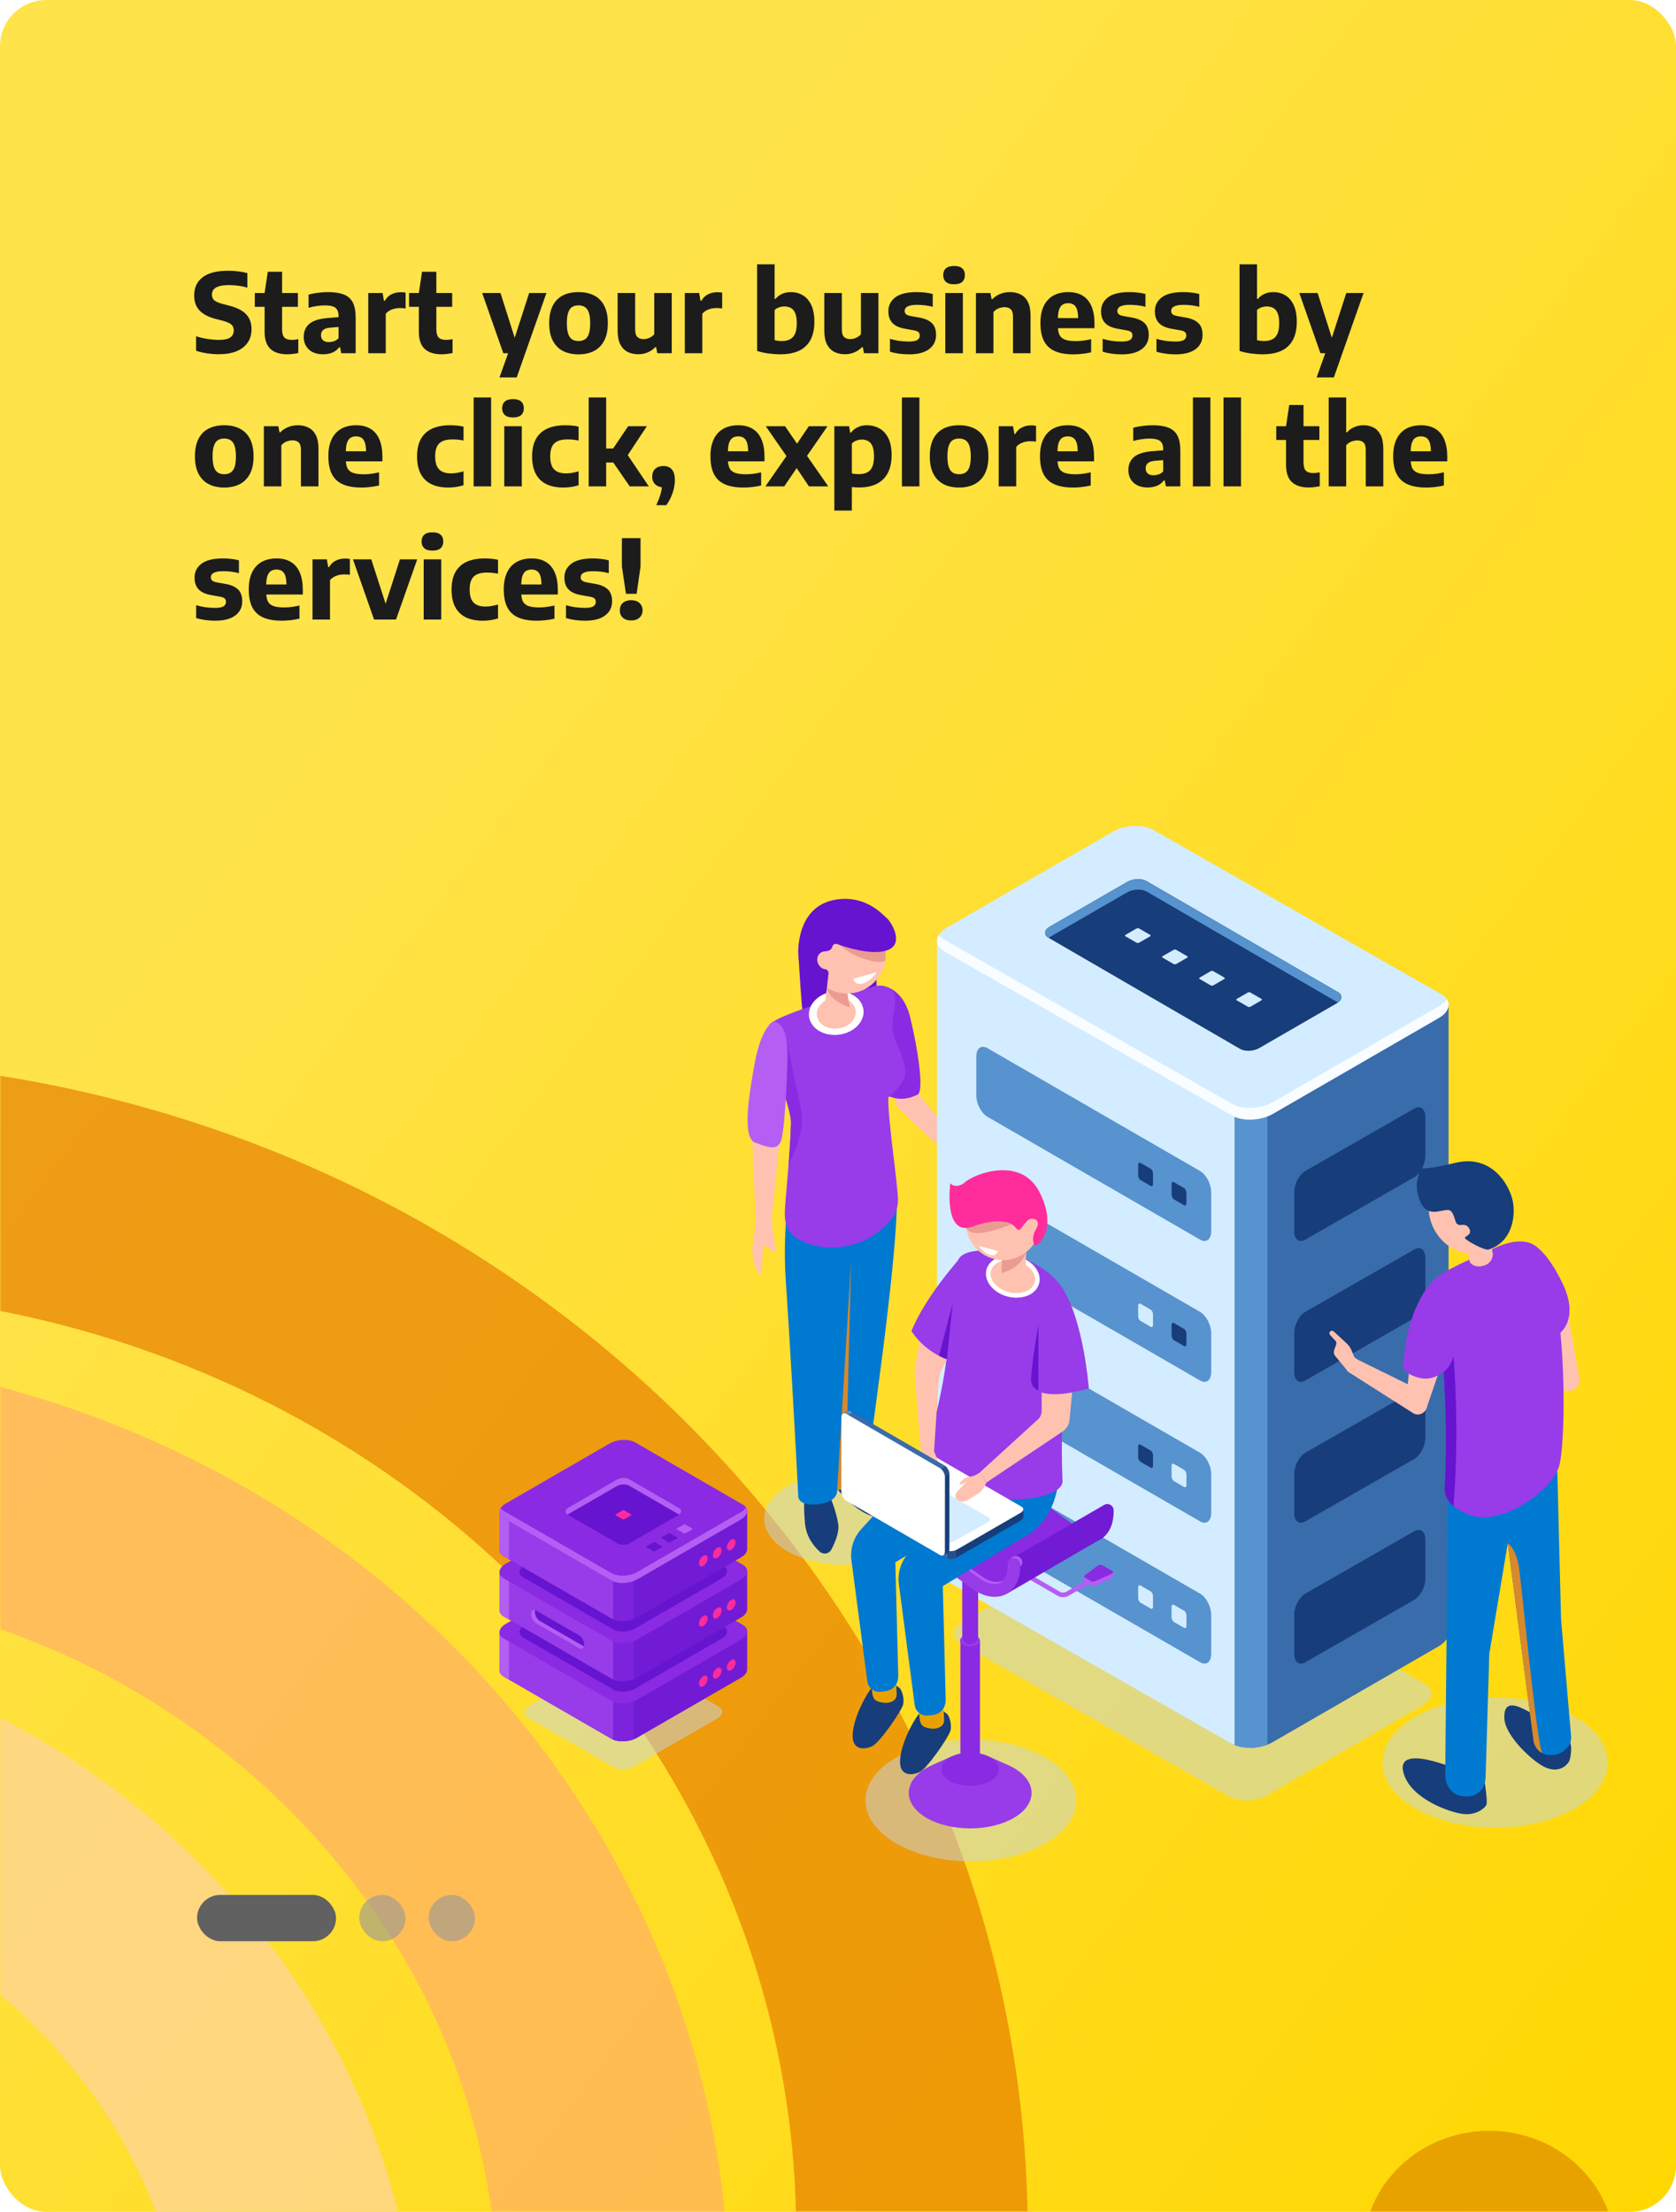 <svg width="579" height="764" viewBox="0 0 579 764" fill="none" xmlns="http://www.w3.org/2000/svg">
<rect width="579" height="764" rx="16" fill="url(#paint0_linear_1103_6371)"/>
<mask id="mask0_1103_6371" style="mask-type:alpha" maskUnits="userSpaceOnUse" x="0" y="0" width="579" height="764">
<rect width="579" height="764" fill="url(#paint1_linear_1103_6371)"/>
</mask>
<g mask="url(#mask0_1103_6371)">
<ellipse cx="514.5" cy="777.5" rx="43.5" ry="41.5" fill="#E8A200"/>
<g filter="url(#filter0_b_1103_6371)">
<path d="M315.051 771.361C315.051 971.294 144.119 1136.72 -70.974 1136.72C-286.068 1136.72 -457 971.294 -457 771.361C-457 571.429 -286.068 406 -70.974 406C144.119 406 315.051 571.429 315.051 771.361Z" stroke="url(#paint2_radial_1103_6371)" stroke-opacity="0.7" stroke-width="80"/>
</g>
<g filter="url(#filter1_b_1103_6371)">
<path d="M211.92 795.228C211.92 952.561 77.282 1083.46 -93.04 1083.46C-263.362 1083.46 -398 952.561 -398 795.228C-398 637.895 -263.362 507 -93.04 507C77.282 507 211.92 637.895 211.92 795.228Z" stroke="url(#paint3_radial_1103_6371)" stroke-opacity="0.7" stroke-width="80"/>
</g>
<g filter="url(#filter2_b_1103_6371)">
<path d="M104.936 824.582C104.936 945.66 1.187 1047.16 -131.032 1047.16C-263.251 1047.16 -367 945.66 -367 824.582C-367 703.504 -263.251 602 -131.032 602C1.187 602 104.936 703.504 104.936 824.582Z" stroke="url(#paint4_radial_1103_6371)" stroke-opacity="0.7" stroke-width="80"/>
</g>
</g>
<rect x="68.085" y="654.525" width="48" height="16" rx="8" fill="#616161"/>
<rect opacity="0.6" x="124.085" y="654.525" width="16" height="16" rx="8" fill="#969696"/>
<rect opacity="0.6" x="148.085" y="654.525" width="16" height="16" rx="8" fill="#969696"/>
<path d="M75.589 122.361C74.234 122.361 72.872 122.253 71.504 122.038C70.149 121.835 68.895 121.544 67.742 121.164V116.148C68.54 116.414 69.389 116.642 70.288 116.832C71.187 117.009 72.087 117.149 72.986 117.25C73.898 117.351 74.759 117.402 75.57 117.402C77.457 117.402 78.794 117.117 79.579 116.547C80.364 115.964 80.757 115.154 80.757 114.115C80.757 113.241 80.466 112.557 79.883 112.063C79.313 111.569 78.243 111.119 76.672 110.714L74.544 110.163C72.087 109.542 70.225 108.58 68.958 107.275C67.704 105.958 67.077 104.222 67.077 102.069C67.077 99.384 68.046 97.287 69.984 95.78C71.935 94.273 74.867 93.519 78.781 93.519C80.048 93.519 81.251 93.595 82.391 93.747C83.544 93.886 84.563 94.083 85.45 94.336V99.352C84.551 99.073 83.55 98.858 82.448 98.706C81.346 98.554 80.238 98.478 79.123 98.478C77.654 98.478 76.488 98.617 75.627 98.896C74.766 99.162 74.145 99.542 73.765 100.036C73.398 100.53 73.214 101.1 73.214 101.746C73.214 102.569 73.467 103.215 73.974 103.684C74.481 104.153 75.431 104.577 76.824 104.957L78.933 105.508C80.757 105.951 82.258 106.54 83.436 107.275C84.614 107.997 85.482 108.89 86.039 109.954C86.609 111.005 86.894 112.253 86.894 113.697C86.894 115.496 86.444 117.047 85.545 118.352C84.658 119.644 83.373 120.638 81.688 121.335C80.003 122.019 77.97 122.361 75.589 122.361ZM99.218 122.38C96.71 122.38 94.778 121.759 93.423 120.518C92.08 119.264 91.409 117.282 91.409 114.571V101.214L92.511 93.88H97.451V113.621C97.451 115.052 97.717 116.04 98.249 116.585C98.793 117.13 99.668 117.402 100.871 117.402C101.2 117.402 101.536 117.383 101.878 117.345C102.233 117.294 102.625 117.231 103.056 117.155V121.943C102.511 122.057 101.897 122.158 101.213 122.247C100.542 122.336 99.876 122.38 99.218 122.38ZM88.027 105.983V101.214H102.923V105.983H88.027ZM111.677 122.38C109.549 122.38 107.89 121.829 106.699 120.727C105.521 119.612 104.932 118.162 104.932 116.376C104.932 114.413 105.61 112.88 106.965 111.778C108.333 110.676 110.537 110.024 113.577 109.821L117.947 109.46L118.593 112.804L114.185 113.165C113.02 113.254 112.177 113.52 111.658 113.963C111.151 114.406 110.898 115.014 110.898 115.787C110.898 116.547 111.132 117.136 111.601 117.554C112.07 117.959 112.754 118.162 113.653 118.162C114.21 118.162 114.78 118.067 115.363 117.877C115.946 117.674 116.478 117.332 116.959 116.851V109.251C116.959 108.301 116.801 107.554 116.484 107.009C116.18 106.464 115.68 106.078 114.983 105.85C114.299 105.609 113.381 105.489 112.228 105.489C111.43 105.489 110.524 105.559 109.511 105.698C108.498 105.825 107.529 106.034 106.604 106.325V101.765C107.617 101.474 108.726 101.258 109.929 101.119C111.145 100.967 112.272 100.891 113.311 100.891C115.515 100.891 117.32 101.163 118.726 101.708C120.145 102.253 121.19 103.165 121.861 104.444C122.532 105.711 122.868 107.44 122.868 109.631V122H117.89L117.472 119.929H117.187C116.566 120.778 115.775 121.398 114.812 121.791C113.849 122.184 112.804 122.38 111.677 122.38ZM127.223 122V101.214H132.182L132.638 103.893H132.942C133.524 102.867 134.297 102.12 135.26 101.651C136.222 101.17 137.28 100.929 138.433 100.929C138.749 100.929 139.053 100.942 139.345 100.967C139.636 100.992 139.896 101.03 140.124 101.081V106.553C139.807 106.49 139.465 106.452 139.098 106.439C138.743 106.414 138.401 106.401 138.072 106.401C137.476 106.401 136.875 106.477 136.267 106.629C135.659 106.768 135.095 106.99 134.576 107.294C134.056 107.585 133.619 107.946 133.265 108.377V122H127.223ZM152.507 122.38C149.999 122.38 148.067 121.759 146.712 120.518C145.369 119.264 144.698 117.282 144.698 114.571V101.214L145.8 93.88H150.74V113.621C150.74 115.052 151.006 116.04 151.538 116.585C152.083 117.13 152.957 117.402 154.16 117.402C154.489 117.402 154.825 117.383 155.167 117.345C155.522 117.294 155.914 117.231 156.345 117.155V121.943C155.8 122.057 155.186 122.158 154.502 122.247C153.831 122.336 153.166 122.38 152.507 122.38ZM141.316 105.983V101.214H156.212V105.983H141.316ZM172.564 130.36L175.547 122L177.637 117.212L182.805 101.214H188.771L178.511 130.36H172.564ZM173.875 122L166.579 101.214H172.906L179.499 122H173.875ZM199.857 122.399C197.779 122.399 195.981 122.006 194.461 121.221C192.953 120.423 191.788 119.232 190.965 117.649C190.141 116.053 189.73 114.058 189.73 111.664C189.73 109.245 190.129 107.237 190.927 105.641C191.737 104.045 192.896 102.854 194.404 102.069C195.924 101.284 197.741 100.891 199.857 100.891C201.972 100.891 203.783 101.29 205.291 102.088C206.811 102.873 207.97 104.064 208.768 105.66C209.578 107.243 209.984 109.232 209.984 111.626C209.984 114.033 209.572 116.034 208.749 117.63C207.925 119.226 206.754 120.423 205.234 121.221C203.726 122.006 201.934 122.399 199.857 122.399ZM199.857 117.801C200.705 117.801 201.427 117.617 202.023 117.25C202.631 116.883 203.093 116.256 203.41 115.369C203.726 114.47 203.885 113.241 203.885 111.683C203.885 110.087 203.726 108.839 203.41 107.94C203.093 107.041 202.631 106.407 202.023 106.04C201.427 105.66 200.705 105.47 199.857 105.47C199.008 105.47 198.28 105.654 197.672 106.021C197.076 106.388 196.62 107.022 196.304 107.921C195.987 108.808 195.829 110.036 195.829 111.607C195.829 113.203 195.987 114.451 196.304 115.35C196.62 116.249 197.076 116.883 197.672 117.25C198.28 117.617 199.008 117.801 199.857 117.801ZM220.531 122.361C219.15 122.361 217.922 122.095 216.845 121.563C215.768 121.018 214.92 120.151 214.299 118.96C213.678 117.769 213.368 116.192 213.368 114.229V101.214H219.429V113.811C219.429 115.065 219.689 115.933 220.208 116.414C220.74 116.895 221.43 117.136 222.279 117.136C222.697 117.136 223.134 117.079 223.59 116.965C224.059 116.838 224.502 116.648 224.92 116.395C225.338 116.142 225.705 115.825 226.022 115.445V101.214H232.064V122H227.086L226.668 119.91H226.402C225.617 120.708 224.724 121.316 223.723 121.734C222.722 122.152 221.658 122.361 220.531 122.361ZM236.584 122V101.214H241.543L241.999 103.893H242.303C242.886 102.867 243.658 102.12 244.621 101.651C245.584 101.17 246.641 100.929 247.794 100.929C248.111 100.929 248.415 100.942 248.706 100.967C248.997 100.992 249.257 101.03 249.485 101.081V106.553C249.168 106.49 248.826 106.452 248.459 106.439C248.104 106.414 247.762 106.401 247.433 106.401C246.838 106.401 246.236 106.477 245.628 106.629C245.02 106.768 244.456 106.99 243.937 107.294C243.418 107.585 242.981 107.946 242.626 108.377V122H236.584ZM269.558 122.38C268.228 122.38 266.86 122.285 265.454 122.095C264.06 121.905 262.762 121.614 261.559 121.221V91.296H267.601V103.247H267.905C268.513 102.5 269.266 101.923 270.166 101.518C271.065 101.1 272.104 100.891 273.282 100.891C274.726 100.891 276.062 101.246 277.291 101.955C278.519 102.664 279.501 103.779 280.236 105.299C280.97 106.819 281.338 108.782 281.338 111.189C281.338 114.85 280.362 117.63 278.412 119.53C276.474 121.43 273.522 122.38 269.558 122.38ZM270.09 117.801C271.8 117.801 273.085 117.332 273.947 116.395C274.821 115.445 275.258 113.868 275.258 111.664C275.258 110.157 275.074 108.985 274.707 108.149C274.352 107.3 273.852 106.705 273.206 106.363C272.572 106.021 271.831 105.85 270.983 105.85C270.375 105.85 269.773 105.951 269.178 106.154C268.582 106.344 268.057 106.654 267.601 107.085V117.497C267.943 117.586 268.323 117.662 268.741 117.725C269.171 117.776 269.621 117.801 270.09 117.801ZM291.93 122.361C290.549 122.361 289.32 122.095 288.244 121.563C287.167 121.018 286.318 120.151 285.698 118.96C285.077 117.769 284.767 116.192 284.767 114.229V101.214H290.828V113.811C290.828 115.065 291.087 115.933 291.607 116.414C292.139 116.895 292.829 117.136 293.678 117.136C294.096 117.136 294.533 117.079 294.989 116.965C295.457 116.838 295.901 116.648 296.319 116.395C296.737 116.142 297.104 115.825 297.421 115.445V101.214H303.463V122H298.485L298.067 119.91H297.801C297.015 120.708 296.122 121.316 295.122 121.734C294.121 122.152 293.057 122.361 291.93 122.361ZM314.081 122.399C312.891 122.399 311.732 122.323 310.604 122.171C309.49 122.019 308.438 121.791 307.45 121.487V117.041C308.451 117.345 309.509 117.579 310.623 117.744C311.738 117.896 312.865 117.972 314.005 117.972C315.373 117.972 316.336 117.795 316.893 117.44C317.463 117.073 317.748 116.566 317.748 115.92C317.748 115.401 317.609 115.008 317.33 114.742C317.052 114.476 316.564 114.273 315.867 114.134L312.485 113.526C310.535 113.159 309.116 112.481 308.229 111.493C307.343 110.505 306.899 109.181 306.899 107.522C306.899 105.533 307.697 103.931 309.293 102.715C310.902 101.499 313.366 100.891 316.684 100.891C317.698 100.891 318.679 100.948 319.629 101.062C320.592 101.176 321.46 101.334 322.232 101.537V105.983C321.422 105.755 320.56 105.584 319.648 105.47C318.736 105.356 317.805 105.299 316.855 105.299C315.703 105.299 314.816 105.4 314.195 105.603C313.575 105.793 313.138 106.046 312.884 106.363C312.644 106.68 312.523 107.022 312.523 107.389C312.523 107.832 312.663 108.193 312.941 108.472C313.22 108.751 313.701 108.966 314.385 109.118L317.767 109.726C319.617 110.068 321.01 110.701 321.947 111.626C322.897 112.538 323.372 113.9 323.372 115.711C323.372 117.776 322.562 119.41 320.94 120.613C319.332 121.804 317.045 122.399 314.081 122.399ZM326.574 122V101.214H332.635V122H326.574ZM329.595 98.193C328.329 98.193 327.385 97.914 326.764 97.357C326.156 96.8 325.852 96.027 325.852 95.039C325.852 94.026 326.156 93.247 326.764 92.702C327.385 92.145 328.329 91.866 329.595 91.866C330.875 91.866 331.818 92.145 332.426 92.702C333.034 93.247 333.338 94.026 333.338 95.039C333.338 96.027 333.034 96.8 332.426 97.357C331.818 97.914 330.875 98.193 329.595 98.193ZM337.15 122V101.214H342.147L342.546 103.323H342.831C343.604 102.538 344.51 101.936 345.548 101.518C346.587 101.1 347.714 100.891 348.93 100.891C350.298 100.891 351.514 101.163 352.578 101.708C353.655 102.24 354.497 103.108 355.105 104.311C355.713 105.502 356.017 107.079 356.017 109.042V122H349.956V109.422C349.956 108.168 349.697 107.3 349.177 106.819C348.658 106.338 347.942 106.097 347.03 106.097C346.574 106.097 346.112 106.16 345.643 106.287C345.187 106.401 344.744 106.585 344.313 106.838C343.895 107.091 343.522 107.408 343.192 107.788V122H337.15ZM370.85 122.399C368.241 122.399 366.094 122.025 364.409 121.278C362.724 120.531 361.47 119.359 360.647 117.763C359.836 116.167 359.431 114.109 359.431 111.588C359.431 109.295 359.805 107.351 360.552 105.755C361.312 104.159 362.408 102.949 363.839 102.126C365.283 101.303 367.031 100.891 369.083 100.891C371.046 100.891 372.699 101.309 374.042 102.145C375.385 102.968 376.398 104.191 377.082 105.812C377.766 107.433 378.108 109.422 378.108 111.778V113.355H362.889V109.878H373.434L372.465 110.239C372.465 108.871 372.338 107.782 372.085 106.971C371.832 106.16 371.445 105.584 370.926 105.242C370.419 104.9 369.786 104.729 369.026 104.729C368.253 104.729 367.601 104.9 367.069 105.242C366.55 105.584 366.151 106.16 365.872 106.971C365.606 107.769 365.473 108.852 365.473 110.22V112.652C365.473 113.931 365.657 114.951 366.024 115.711C366.404 116.458 367.044 116.997 367.943 117.326C368.855 117.655 370.109 117.82 371.705 117.82C372.516 117.82 373.364 117.763 374.251 117.649C375.15 117.522 376.05 117.358 376.949 117.155V121.696C375.847 121.949 374.796 122.127 373.795 122.228C372.807 122.342 371.825 122.399 370.85 122.399ZM387.558 122.399C386.367 122.399 385.208 122.323 384.081 122.171C382.966 122.019 381.915 121.791 380.927 121.487V117.041C381.928 117.345 382.985 117.579 384.1 117.744C385.215 117.896 386.342 117.972 387.482 117.972C388.85 117.972 389.813 117.795 390.37 117.44C390.94 117.073 391.225 116.566 391.225 115.92C391.225 115.401 391.086 115.008 390.807 114.742C390.528 114.476 390.041 114.273 389.344 114.134L385.962 113.526C384.011 113.159 382.593 112.481 381.706 111.493C380.819 110.505 380.376 109.181 380.376 107.522C380.376 105.533 381.174 103.931 382.77 102.715C384.379 101.499 386.842 100.891 390.161 100.891C391.174 100.891 392.156 100.948 393.106 101.062C394.069 101.176 394.936 101.334 395.709 101.537V105.983C394.898 105.755 394.037 105.584 393.125 105.47C392.213 105.356 391.282 105.299 390.332 105.299C389.179 105.299 388.293 105.4 387.672 105.603C387.051 105.793 386.614 106.046 386.361 106.363C386.12 106.68 386 107.022 386 107.389C386 107.832 386.139 108.193 386.418 108.472C386.697 108.751 387.178 108.966 387.862 109.118L391.244 109.726C393.093 110.068 394.487 110.701 395.424 111.626C396.374 112.538 396.849 113.9 396.849 115.711C396.849 117.776 396.038 119.41 394.417 120.613C392.808 121.804 390.522 122.399 387.558 122.399ZM406.15 122.399C404.959 122.399 403.8 122.323 402.673 122.171C401.558 122.019 400.507 121.791 399.519 121.487V117.041C400.519 117.345 401.577 117.579 402.692 117.744C403.806 117.896 404.934 117.972 406.074 117.972C407.442 117.972 408.404 117.795 408.962 117.44C409.532 117.073 409.817 116.566 409.817 115.92C409.817 115.401 409.677 115.008 409.399 114.742C409.12 114.476 408.632 114.273 407.936 114.134L404.554 113.526C402.603 113.159 401.184 112.481 400.298 111.493C399.411 110.505 398.968 109.181 398.968 107.522C398.968 105.533 399.766 103.931 401.362 102.715C402.97 101.499 405.434 100.891 408.753 100.891C409.766 100.891 410.748 100.948 411.698 101.062C412.66 101.176 413.528 101.334 414.301 101.537V105.983C413.49 105.755 412.629 105.584 411.717 105.47C410.805 105.356 409.874 105.299 408.924 105.299C407.771 105.299 406.884 105.4 406.264 105.603C405.643 105.793 405.206 106.046 404.953 106.363C404.712 106.68 404.592 107.022 404.592 107.389C404.592 107.832 404.731 108.193 405.01 108.472C405.288 108.751 405.77 108.966 406.454 109.118L409.836 109.726C411.685 110.068 413.078 110.701 414.016 111.626C414.966 112.538 415.441 113.9 415.441 115.711C415.441 117.776 414.63 119.41 413.009 120.613C411.4 121.804 409.114 122.399 406.15 122.399ZM436.216 122.38C434.886 122.38 433.518 122.285 432.112 122.095C430.718 121.905 429.42 121.614 428.217 121.221V91.296H434.259V103.247H434.563C435.171 102.5 435.924 101.923 436.824 101.518C437.723 101.1 438.762 100.891 439.94 100.891C441.384 100.891 442.72 101.246 443.949 101.955C445.177 102.664 446.159 103.779 446.894 105.299C447.628 106.819 447.996 108.782 447.996 111.189C447.996 114.85 447.02 117.63 445.07 119.53C443.132 121.43 440.18 122.38 436.216 122.38ZM436.748 117.801C438.458 117.801 439.743 117.332 440.605 116.395C441.479 115.445 441.916 113.868 441.916 111.664C441.916 110.157 441.732 108.985 441.365 108.149C441.01 107.3 440.51 106.705 439.864 106.363C439.23 106.021 438.489 105.85 437.641 105.85C437.033 105.85 436.431 105.951 435.836 106.154C435.24 106.344 434.715 106.654 434.259 107.085V117.497C434.601 117.586 434.981 117.662 435.399 117.725C435.829 117.776 436.279 117.801 436.748 117.801ZM454.855 130.36L457.838 122L459.928 117.212L465.096 101.214H471.062L460.802 130.36H454.855ZM456.166 122L448.87 101.214H455.197L461.79 122H456.166ZM77.47 168.399C75.393 168.399 73.594 168.006 72.074 167.221C70.567 166.423 69.401 165.232 68.578 163.649C67.755 162.053 67.343 160.058 67.343 157.664C67.343 155.245 67.742 153.237 68.54 151.641C69.351 150.045 70.51 148.854 72.017 148.069C73.537 147.284 75.355 146.891 77.47 146.891C79.585 146.891 81.397 147.29 82.904 148.088C84.424 148.873 85.583 150.064 86.381 151.66C87.192 153.243 87.597 155.232 87.597 157.626C87.597 160.033 87.185 162.034 86.362 163.63C85.539 165.226 84.367 166.423 82.847 167.221C81.34 168.006 79.547 168.399 77.47 168.399ZM77.47 163.801C78.319 163.801 79.041 163.617 79.636 163.25C80.244 162.883 80.706 162.256 81.023 161.369C81.34 160.47 81.498 159.241 81.498 157.683C81.498 156.087 81.34 154.839 81.023 153.94C80.706 153.041 80.244 152.407 79.636 152.04C79.041 151.66 78.319 151.47 77.47 151.47C76.621 151.47 75.893 151.654 75.285 152.021C74.69 152.388 74.234 153.022 73.917 153.921C73.6 154.808 73.442 156.036 73.442 157.607C73.442 159.203 73.6 160.451 73.917 161.35C74.234 162.249 74.69 162.883 75.285 163.25C75.893 163.617 76.621 163.801 77.47 163.801ZM91.152 168V147.214H96.149L96.548 149.323H96.833C97.606 148.538 98.512 147.936 99.55 147.518C100.589 147.1 101.716 146.891 102.932 146.891C104.3 146.891 105.516 147.163 106.58 147.708C107.657 148.24 108.499 149.108 109.107 150.311C109.715 151.502 110.019 153.079 110.019 155.042V168H103.958V155.422C103.958 154.168 103.699 153.3 103.179 152.819C102.66 152.338 101.944 152.097 101.032 152.097C100.576 152.097 100.114 152.16 99.645 152.287C99.189 152.401 98.746 152.585 98.315 152.838C97.897 153.091 97.524 153.408 97.194 153.788V168H91.152ZM124.852 168.399C122.242 168.399 120.095 168.025 118.411 167.278C116.726 166.531 115.472 165.359 114.649 163.763C113.838 162.167 113.433 160.109 113.433 157.588C113.433 155.295 113.806 153.351 114.554 151.755C115.314 150.159 116.409 148.949 117.841 148.126C119.285 147.303 121.033 146.891 123.085 146.891C125.048 146.891 126.701 147.309 128.044 148.145C129.386 148.968 130.4 150.191 131.084 151.812C131.768 153.433 132.11 155.422 132.11 157.778V159.355H116.891V155.878H127.436L126.467 156.239C126.467 154.871 126.34 153.782 126.087 152.971C125.833 152.16 125.447 151.584 124.928 151.242C124.421 150.9 123.788 150.729 123.028 150.729C122.255 150.729 121.603 150.9 121.071 151.242C120.551 151.584 120.152 152.16 119.874 152.971C119.608 153.769 119.475 154.852 119.475 156.22V158.652C119.475 159.931 119.658 160.951 120.026 161.711C120.406 162.458 121.045 162.997 121.945 163.326C122.857 163.655 124.111 163.82 125.707 163.82C126.517 163.82 127.366 163.763 128.253 163.649C129.152 163.522 130.051 163.358 130.951 163.155V167.696C129.849 167.949 128.797 168.127 127.797 168.228C126.809 168.342 125.827 168.399 124.852 168.399ZM154.877 168.399C152.559 168.399 150.596 168.006 148.987 167.221C147.391 166.436 146.175 165.251 145.339 163.668C144.503 162.072 144.085 160.064 144.085 157.645C144.085 155.2 144.529 153.186 145.415 151.603C146.315 150.007 147.613 148.823 149.31 148.05C151.02 147.277 153.085 146.891 155.504 146.891C156.34 146.891 157.145 146.929 157.917 147.005C158.703 147.081 159.444 147.201 160.14 147.366V152.154C159.482 152.027 158.842 151.932 158.221 151.869C157.601 151.806 156.974 151.774 156.34 151.774C154.947 151.774 153.807 151.97 152.92 152.363C152.034 152.756 151.381 153.383 150.963 154.244C150.545 155.093 150.336 156.207 150.336 157.588C150.336 159.019 150.539 160.172 150.944 161.046C151.362 161.907 151.977 162.534 152.787 162.927C153.598 163.32 154.611 163.516 155.827 163.516C156.486 163.516 157.151 163.459 157.822 163.345C158.494 163.231 159.266 163.054 160.14 162.813V167.601C159.38 167.854 158.551 168.051 157.651 168.19C156.752 168.329 155.827 168.399 154.877 168.399ZM163.627 168V137.296H169.669V168H163.627ZM174.203 168V147.214H180.264V168H174.203ZM177.224 144.193C175.957 144.193 175.014 143.914 174.393 143.357C173.785 142.8 173.481 142.027 173.481 141.039C173.481 140.026 173.785 139.247 174.393 138.702C175.014 138.145 175.957 137.866 177.224 137.866C178.503 137.866 179.447 138.145 180.055 138.702C180.663 139.247 180.967 140.026 180.967 141.039C180.967 142.027 180.663 142.8 180.055 143.357C179.447 143.914 178.503 144.193 177.224 144.193ZM194.621 168.399C192.303 168.399 190.34 168.006 188.731 167.221C187.135 166.436 185.919 165.251 185.083 163.668C184.247 162.072 183.829 160.064 183.829 157.645C183.829 155.2 184.273 153.186 185.159 151.603C186.059 150.007 187.357 148.823 189.054 148.05C190.764 147.277 192.829 146.891 195.248 146.891C196.084 146.891 196.889 146.929 197.661 147.005C198.447 147.081 199.188 147.201 199.884 147.366V152.154C199.226 152.027 198.586 151.932 197.965 151.869C197.345 151.806 196.718 151.774 196.084 151.774C194.691 151.774 193.551 151.97 192.664 152.363C191.778 152.756 191.125 153.383 190.707 154.244C190.289 155.093 190.08 156.207 190.08 157.588C190.08 159.019 190.283 160.172 190.688 161.046C191.106 161.907 191.721 162.534 192.531 162.927C193.342 163.32 194.355 163.516 195.571 163.516C196.23 163.516 196.895 163.459 197.566 163.345C198.238 163.231 199.01 163.054 199.884 162.813V167.601C199.124 167.854 198.295 168.051 197.395 168.19C196.496 168.329 195.571 168.399 194.621 168.399ZM217.545 168L210.192 157.322L217.013 147.214H223.473L216.329 158.006V156.41L224.138 168H217.545ZM208.9 159.754V154.909H212.339V159.754H208.9ZM203.371 168V137.296H209.413V168H203.371ZM226.724 174.498C227.345 173.143 227.826 171.889 228.168 170.736C228.523 169.583 228.7 168.418 228.7 167.24L230.011 168.323H229.251C228.073 168.323 227.123 167.994 226.401 167.335C225.679 166.664 225.318 165.764 225.318 164.637C225.318 163.484 225.667 162.585 226.363 161.939C227.06 161.293 227.991 160.97 229.156 160.97C230.461 160.97 231.449 161.369 232.12 162.167C232.804 162.965 233.146 164.162 233.146 165.758C233.146 167.291 232.874 168.823 232.329 170.356C231.797 171.901 231.082 173.282 230.182 174.498H226.724ZM256.85 168.399C254.241 168.399 252.094 168.025 250.409 167.278C248.724 166.531 247.47 165.359 246.647 163.763C245.836 162.167 245.431 160.109 245.431 157.588C245.431 155.295 245.805 153.351 246.552 151.755C247.312 150.159 248.408 148.949 249.839 148.126C251.283 147.303 253.031 146.891 255.083 146.891C257.046 146.891 258.699 147.309 260.042 148.145C261.385 148.968 262.398 150.191 263.082 151.812C263.766 153.433 264.108 155.422 264.108 157.778V159.355H248.889V155.878H259.434L258.465 156.239C258.465 154.871 258.338 153.782 258.085 152.971C257.832 152.16 257.445 151.584 256.926 151.242C256.419 150.9 255.786 150.729 255.026 150.729C254.253 150.729 253.601 150.9 253.069 151.242C252.55 151.584 252.151 152.16 251.872 152.971C251.606 153.769 251.473 154.852 251.473 156.22V158.652C251.473 159.931 251.657 160.951 252.024 161.711C252.404 162.458 253.044 162.997 253.943 163.326C254.855 163.655 256.109 163.82 257.705 163.82C258.516 163.82 259.364 163.763 260.251 163.649C261.15 163.522 262.05 163.358 262.949 163.155V167.696C261.847 167.949 260.796 168.127 259.795 168.228C258.807 168.342 257.825 168.399 256.85 168.399ZM279.463 168L275.226 161.692L271.692 157.531L264.548 147.214H271.217L275.34 153.256L278.798 157.455L286.132 168H279.463ZM264.415 168L271.692 157.531L275.34 153.256L279.425 147.214H285.885L278.798 157.455L275.226 161.692L270.913 168H264.415ZM288.24 176.36V147.214H293.332L293.693 149.437H293.978C294.574 148.664 295.334 148.05 296.258 147.594C297.196 147.125 298.279 146.891 299.507 146.891C301.04 146.891 302.452 147.239 303.744 147.936C305.036 148.633 306.069 149.741 306.841 151.261C307.627 152.768 308.019 154.751 308.019 157.208C308.019 159.627 307.589 161.667 306.727 163.326C305.879 164.985 304.612 166.246 302.927 167.107C301.255 167.956 299.178 168.38 296.695 168.38C296.277 168.38 295.859 168.361 295.441 168.323C295.036 168.298 294.65 168.266 294.282 168.228V176.36H288.24ZM296.695 163.782C298.443 163.782 299.754 163.313 300.628 162.376C301.502 161.439 301.939 159.874 301.939 157.683C301.939 156.163 301.762 154.979 301.407 154.13C301.053 153.281 300.559 152.686 299.925 152.344C299.292 152.002 298.557 151.831 297.721 151.831C297.101 151.831 296.48 151.945 295.859 152.173C295.251 152.388 294.726 152.743 294.282 153.237V163.535C294.624 163.598 295.011 163.655 295.441 163.706C295.872 163.757 296.29 163.782 296.695 163.782ZM311.582 168V137.296H317.624V168H311.582ZM331.335 168.399C329.258 168.399 327.459 168.006 325.939 167.221C324.432 166.423 323.267 165.232 322.443 163.649C321.62 162.053 321.208 160.058 321.208 157.664C321.208 155.245 321.607 153.237 322.405 151.641C323.216 150.045 324.375 148.854 325.882 148.069C327.402 147.284 329.22 146.891 331.335 146.891C333.451 146.891 335.262 147.29 336.769 148.088C338.289 148.873 339.448 150.064 340.246 151.66C341.057 153.243 341.462 155.232 341.462 157.626C341.462 160.033 341.051 162.034 340.227 163.63C339.404 165.226 338.232 166.423 336.712 167.221C335.205 168.006 333.413 168.399 331.335 168.399ZM331.335 163.801C332.184 163.801 332.906 163.617 333.501 163.25C334.109 162.883 334.572 162.256 334.888 161.369C335.205 160.47 335.363 159.241 335.363 157.683C335.363 156.087 335.205 154.839 334.888 153.94C334.572 153.041 334.109 152.407 333.501 152.04C332.906 151.66 332.184 151.47 331.335 151.47C330.487 151.47 329.758 151.654 329.15 152.021C328.555 152.388 328.099 153.022 327.782 153.921C327.466 154.808 327.307 156.036 327.307 157.607C327.307 159.203 327.466 160.451 327.782 161.35C328.099 162.249 328.555 162.883 329.15 163.25C329.758 163.617 330.487 163.801 331.335 163.801ZM345.018 168V147.214H349.977L350.433 149.893H350.737C351.319 148.867 352.092 148.12 353.055 147.651C354.017 147.17 355.075 146.929 356.228 146.929C356.544 146.929 356.848 146.942 357.14 146.967C357.431 146.992 357.691 147.03 357.919 147.081V152.553C357.602 152.49 357.26 152.452 356.893 152.439C356.538 152.414 356.196 152.401 355.867 152.401C355.271 152.401 354.67 152.477 354.062 152.629C353.454 152.768 352.89 152.99 352.371 153.294C351.851 153.585 351.414 153.946 351.06 154.377V168H345.018ZM370.701 168.399C368.092 168.399 365.945 168.025 364.26 167.278C362.576 166.531 361.322 165.359 360.498 163.763C359.688 162.167 359.282 160.109 359.282 157.588C359.282 155.295 359.656 153.351 360.403 151.755C361.163 150.159 362.259 148.949 363.69 148.126C365.134 147.303 366.882 146.891 368.934 146.891C370.898 146.891 372.551 147.309 373.893 148.145C375.236 148.968 376.249 150.191 376.933 151.812C377.617 153.433 377.959 155.422 377.959 157.778V159.355H362.74V155.878H373.285L372.316 156.239C372.316 154.871 372.19 153.782 371.936 152.971C371.683 152.16 371.297 151.584 370.777 151.242C370.271 150.9 369.637 150.729 368.877 150.729C368.105 150.729 367.452 150.9 366.92 151.242C366.401 151.584 366.002 152.16 365.723 152.971C365.457 153.769 365.324 154.852 365.324 156.22V158.652C365.324 159.931 365.508 160.951 365.875 161.711C366.255 162.458 366.895 162.997 367.794 163.326C368.706 163.655 369.96 163.82 371.556 163.82C372.367 163.82 373.216 163.763 374.102 163.649C375.002 163.522 375.901 163.358 376.8 163.155V167.696C375.698 167.949 374.647 168.127 373.646 168.228C372.658 168.342 371.677 168.399 370.701 168.399ZM396.566 168.38C394.438 168.38 392.778 167.829 391.588 166.727C390.41 165.612 389.821 164.162 389.821 162.376C389.821 160.413 390.498 158.88 391.854 157.778C393.222 156.676 395.426 156.024 398.466 155.821L402.836 155.46L403.482 158.804L399.074 159.165C397.908 159.254 397.066 159.52 396.547 159.963C396.04 160.406 395.787 161.014 395.787 161.787C395.787 162.547 396.021 163.136 396.49 163.554C396.958 163.959 397.642 164.162 398.542 164.162C399.099 164.162 399.669 164.067 400.252 163.877C400.834 163.674 401.366 163.332 401.848 162.851V155.251C401.848 154.301 401.689 153.554 401.373 153.009C401.069 152.464 400.568 152.078 399.872 151.85C399.188 151.609 398.269 151.489 397.117 151.489C396.319 151.489 395.413 151.559 394.4 151.698C393.386 151.825 392.417 152.034 391.493 152.325V147.765C392.506 147.474 393.614 147.258 394.818 147.119C396.034 146.967 397.161 146.891 398.2 146.891C400.404 146.891 402.209 147.163 403.615 147.708C405.033 148.253 406.078 149.165 406.75 150.444C407.421 151.711 407.757 153.44 407.757 155.631V168H402.779L402.361 165.929H402.076C401.455 166.778 400.663 167.398 399.701 167.791C398.738 168.184 397.693 168.38 396.566 168.38ZM412.111 168V137.296H418.153V168H412.111ZM422.688 168V137.296H428.73V168H422.688ZM452.091 168.38C449.583 168.38 447.651 167.759 446.296 166.518C444.953 165.264 444.282 163.282 444.282 160.571V147.214L445.384 139.88H450.324V159.621C450.324 161.052 450.59 162.04 451.122 162.585C451.667 163.13 452.541 163.402 453.744 163.402C454.073 163.402 454.409 163.383 454.751 163.345C455.106 163.294 455.498 163.231 455.929 163.155V167.943C455.384 168.057 454.77 168.158 454.086 168.247C453.415 168.336 452.75 168.38 452.091 168.38ZM440.9 151.983V147.214H455.796V151.983H440.9ZM459.018 168V137.296H465.06V149.304H465.364C466.073 148.519 466.909 147.923 467.872 147.518C468.834 147.1 469.911 146.891 471.102 146.891C472.368 146.891 473.515 147.157 474.541 147.689C475.567 148.221 476.377 149.089 476.973 150.292C477.581 151.483 477.885 153.066 477.885 155.042V168H471.824V155.441C471.824 154.174 471.558 153.307 471.026 152.838C470.506 152.357 469.797 152.116 468.898 152.116C468.442 152.116 467.979 152.179 467.511 152.306C467.042 152.42 466.592 152.604 466.162 152.857C465.744 153.11 465.376 153.427 465.06 153.807V168H459.018ZM492.717 168.399C490.108 168.399 487.961 168.025 486.276 167.278C484.591 166.531 483.337 165.359 482.514 163.763C481.703 162.167 481.298 160.109 481.298 157.588C481.298 155.295 481.672 153.351 482.419 151.755C483.179 150.159 484.275 148.949 485.706 148.126C487.15 147.303 488.898 146.891 490.95 146.891C492.913 146.891 494.566 147.309 495.909 148.145C497.252 148.968 498.265 150.191 498.949 151.812C499.633 153.433 499.975 155.422 499.975 157.778V159.355H484.756V155.878H495.301L494.332 156.239C494.332 154.871 494.205 153.782 493.952 152.971C493.699 152.16 493.312 151.584 492.793 151.242C492.286 150.9 491.653 150.729 490.893 150.729C490.12 150.729 489.468 150.9 488.936 151.242C488.417 151.584 488.018 152.16 487.739 152.971C487.473 153.769 487.34 154.852 487.34 156.22V158.652C487.34 159.931 487.524 160.951 487.891 161.711C488.271 162.458 488.911 162.997 489.81 163.326C490.722 163.655 491.976 163.82 493.572 163.82C494.383 163.82 495.231 163.763 496.118 163.649C497.017 163.522 497.917 163.358 498.816 163.155V167.696C497.714 167.949 496.663 168.127 495.662 168.228C494.674 168.342 493.692 168.399 492.717 168.399ZM74.392 214.399C73.201 214.399 72.042 214.323 70.915 214.171C69.8 214.019 68.749 213.791 67.761 213.487V209.041C68.762 209.345 69.819 209.579 70.934 209.744C72.049 209.896 73.176 209.972 74.316 209.972C75.684 209.972 76.647 209.795 77.204 209.44C77.774 209.073 78.059 208.566 78.059 207.92C78.059 207.401 77.92 207.008 77.641 206.742C77.362 206.476 76.875 206.273 76.178 206.134L72.796 205.526C70.845 205.159 69.427 204.481 68.54 203.493C67.653 202.505 67.21 201.181 67.21 199.522C67.21 197.533 68.008 195.931 69.604 194.715C71.213 193.499 73.676 192.891 76.995 192.891C78.008 192.891 78.99 192.948 79.94 193.062C80.903 193.176 81.77 193.334 82.543 193.537V197.983C81.732 197.755 80.871 197.584 79.959 197.47C79.047 197.356 78.116 197.299 77.166 197.299C76.013 197.299 75.127 197.4 74.506 197.603C73.885 197.793 73.448 198.046 73.195 198.363C72.954 198.68 72.834 199.022 72.834 199.389C72.834 199.832 72.973 200.193 73.252 200.472C73.531 200.751 74.012 200.966 74.696 201.118L78.078 201.726C79.927 202.068 81.321 202.701 82.258 203.626C83.208 204.538 83.683 205.9 83.683 207.711C83.683 209.776 82.872 211.41 81.251 212.613C79.642 213.804 77.356 214.399 74.392 214.399ZM97.354 214.399C94.744 214.399 92.597 214.025 90.913 213.278C89.228 212.531 87.974 211.359 87.151 209.763C86.34 208.167 85.935 206.109 85.935 203.588C85.935 201.295 86.308 199.351 87.056 197.755C87.816 196.159 88.911 194.949 90.343 194.126C91.787 193.303 93.535 192.891 95.587 192.891C97.55 192.891 99.203 193.309 100.546 194.145C101.888 194.968 102.902 196.191 103.586 197.812C104.27 199.433 104.612 201.422 104.612 203.778V205.355H89.393V201.878H99.938L98.969 202.239C98.969 200.871 98.842 199.782 98.589 198.971C98.335 198.16 97.949 197.584 97.43 197.242C96.923 196.9 96.29 196.729 95.53 196.729C94.757 196.729 94.105 196.9 93.573 197.242C93.053 197.584 92.654 198.16 92.376 198.971C92.11 199.769 91.977 200.852 91.977 202.22V204.652C91.977 205.931 92.16 206.951 92.528 207.711C92.908 208.458 93.547 208.997 94.447 209.326C95.359 209.655 96.613 209.82 98.209 209.82C99.019 209.82 99.868 209.763 100.755 209.649C101.654 209.522 102.553 209.358 103.453 209.155V213.696C102.351 213.949 101.299 214.127 100.299 214.228C99.311 214.342 98.329 214.399 97.354 214.399ZM107.963 214V193.214H112.922L113.378 195.893H113.682C114.265 194.867 115.037 194.12 116 193.651C116.963 193.17 118.02 192.929 119.173 192.929C119.49 192.929 119.794 192.942 120.085 192.967C120.376 192.992 120.636 193.03 120.864 193.081V198.553C120.547 198.49 120.205 198.452 119.838 198.439C119.483 198.414 119.141 198.401 118.812 198.401C118.217 198.401 117.615 198.477 117.007 198.629C116.399 198.768 115.835 198.99 115.316 199.294C114.797 199.585 114.36 199.946 114.005 200.377V214H107.963ZM129.233 214L121.937 193.214H128.264L133.432 209.212H132.995L138.163 193.214H144.129L136.814 214H129.233ZM146.371 214V193.214H152.432V214H146.371ZM149.392 190.193C148.125 190.193 147.182 189.914 146.561 189.357C145.953 188.8 145.649 188.027 145.649 187.039C145.649 186.026 145.953 185.247 146.561 184.702C147.182 184.145 148.125 183.866 149.392 183.866C150.671 183.866 151.615 184.145 152.223 184.702C152.831 185.247 153.135 186.026 153.135 187.039C153.135 188.027 152.831 188.8 152.223 189.357C151.615 189.914 150.671 190.193 149.392 190.193ZM166.789 214.399C164.471 214.399 162.508 214.006 160.899 213.221C159.303 212.436 158.087 211.251 157.251 209.668C156.415 208.072 155.997 206.064 155.997 203.645C155.997 201.2 156.441 199.186 157.327 197.603C158.227 196.007 159.525 194.823 161.222 194.05C162.932 193.277 164.997 192.891 167.416 192.891C168.252 192.891 169.057 192.929 169.829 193.005C170.615 193.081 171.356 193.201 172.052 193.366V198.154C171.394 198.027 170.754 197.932 170.133 197.869C169.513 197.806 168.886 197.774 168.252 197.774C166.859 197.774 165.719 197.97 164.832 198.363C163.946 198.756 163.293 199.383 162.875 200.244C162.457 201.093 162.248 202.207 162.248 203.588C162.248 205.019 162.451 206.172 162.856 207.046C163.274 207.907 163.889 208.534 164.699 208.927C165.51 209.32 166.523 209.516 167.739 209.516C168.398 209.516 169.063 209.459 169.734 209.345C170.406 209.231 171.178 209.054 172.052 208.813V213.601C171.292 213.854 170.463 214.051 169.563 214.19C168.664 214.329 167.739 214.399 166.789 214.399ZM185.451 214.399C182.842 214.399 180.695 214.025 179.01 213.278C177.326 212.531 176.072 211.359 175.248 209.763C174.438 208.167 174.032 206.109 174.032 203.588C174.032 201.295 174.406 199.351 175.153 197.755C175.913 196.159 177.009 194.949 178.44 194.126C179.884 193.303 181.632 192.891 183.684 192.891C185.648 192.891 187.301 193.309 188.643 194.145C189.986 194.968 190.999 196.191 191.683 197.812C192.367 199.433 192.709 201.422 192.709 203.778V205.355H177.49V201.878H188.035L187.066 202.239C187.066 200.871 186.94 199.782 186.686 198.971C186.433 198.16 186.047 197.584 185.527 197.242C185.021 196.9 184.387 196.729 183.627 196.729C182.855 196.729 182.202 196.9 181.67 197.242C181.151 197.584 180.752 198.16 180.473 198.971C180.207 199.769 180.074 200.852 180.074 202.22V204.652C180.074 205.931 180.258 206.951 180.625 207.711C181.005 208.458 181.645 208.997 182.544 209.326C183.456 209.655 184.71 209.82 186.306 209.82C187.117 209.82 187.966 209.763 188.852 209.649C189.752 209.522 190.651 209.358 191.55 209.155V213.696C190.448 213.949 189.397 214.127 188.396 214.228C187.408 214.342 186.427 214.399 185.451 214.399ZM202.16 214.399C200.969 214.399 199.81 214.323 198.683 214.171C197.568 214.019 196.517 213.791 195.529 213.487V209.041C196.529 209.345 197.587 209.579 198.702 209.744C199.816 209.896 200.944 209.972 202.084 209.972C203.452 209.972 204.414 209.795 204.972 209.44C205.542 209.073 205.827 208.566 205.827 207.92C205.827 207.401 205.687 207.008 205.409 206.742C205.13 206.476 204.642 206.273 203.946 206.134L200.564 205.526C198.613 205.159 197.194 204.481 196.308 203.493C195.421 202.505 194.978 201.181 194.978 199.522C194.978 197.533 195.776 195.931 197.372 194.715C198.98 193.499 201.444 192.891 204.763 192.891C205.776 192.891 206.758 192.948 207.708 193.062C208.67 193.176 209.538 193.334 210.311 193.537V197.983C209.5 197.755 208.639 197.584 207.727 197.47C206.815 197.356 205.884 197.299 204.934 197.299C203.781 197.299 202.894 197.4 202.274 197.603C201.653 197.793 201.216 198.046 200.963 198.363C200.722 198.68 200.602 199.022 200.602 199.389C200.602 199.832 200.741 200.193 201.02 200.472C201.298 200.751 201.78 200.966 202.464 201.118L205.846 201.726C207.695 202.068 209.088 202.701 210.026 203.626C210.976 204.538 211.451 205.9 211.451 207.711C211.451 209.776 210.64 211.41 209.019 212.613C207.41 213.804 205.124 214.399 202.16 214.399ZM216.248 205.108L214.842 195.684V185.88H221.283V195.684L219.934 205.108H216.248ZM218.053 214.323C216.863 214.323 215.906 214.006 215.184 213.373C214.475 212.74 214.12 211.891 214.12 210.827C214.12 209.75 214.469 208.895 215.165 208.262C215.875 207.629 216.837 207.312 218.053 207.312C219.269 207.312 220.226 207.635 220.922 208.281C221.632 208.927 221.986 209.776 221.986 210.827C221.986 211.866 221.625 212.708 220.903 213.354C220.194 214 219.244 214.323 218.053 214.323Z" fill="#1C1C1C"/>
<path opacity="0.5" d="M311.15 535.843C300.362 542.074 282.874 542.074 272.087 535.843C261.3 529.611 261.3 519.51 272.087 513.279C282.873 507.048 300.362 507.048 311.148 513.279C321.936 519.51 321.936 529.612 311.15 535.843ZM544.01 624.717C528.824 633.488 504.205 633.488 489.018 624.715C473.834 615.944 473.832 601.722 489.018 592.95C504.204 584.177 528.824 584.179 544.01 592.951C559.195 601.722 559.196 615.945 544.01 624.717Z" fill="#C4D9E8"/>
<path d="M275.779 328.436C275.779 328.436 276.499 343.297 277.629 353.284C278.76 363.271 302.799 345.613 302.799 345.613V334.242L275.779 328.436Z" fill="#6614CF"/>
<path d="M288.582 513.331C288.944 514.234 295.172 521.821 301.401 523.717C304.108 524.542 305.93 524.65 307.122 524.508C308.32 524.366 309.061 523.131 308.657 521.993C307.586 518.974 304.513 512.686 296.707 508.814C286.145 503.577 288.582 513.331 288.582 513.331ZM286.506 516.246C286.506 516.246 288.853 521.754 289.575 526.362C290.016 529.17 288.475 532.821 287.205 535.24C286.417 536.741 284.421 537.079 283.166 535.94C281.13 534.09 278.539 530.881 278.11 526.271C277.388 518.503 278.11 517.148 278.11 517.148L286.506 516.246Z" fill="#173D7A"/>
<path d="M271.501 422.363C271.501 422.363 270.689 432.162 271.501 443C272.313 453.838 275.222 504.526 275.764 516.719C275.764 516.719 275.493 520.411 282.636 519.598C289.778 518.785 289.204 514.686 289.204 514.686C289.204 514.686 299.235 514.551 299.551 508.635C299.867 502.718 309.824 437.99 309.824 414.718L271.501 422.363Z" fill="#0079D1"/>
<path d="M313.536 371.701L318.451 379.317L335.344 399.734C335.344 399.734 334.764 401.628 332.661 402.124C331.017 402.511 316.808 388.948 310.672 382.996C309.882 382.23 309.385 381.212 309.267 380.117C309.148 379.023 309.416 377.922 310.024 377.004L313.536 371.701Z" fill="#FFC2B0"/>
<path d="M303.948 340.44C303.948 340.44 311.754 340.238 314.472 351.527C317.191 362.816 319.316 376.952 316.952 378.126C309.857 381.652 305.366 377.526 305.366 377.526L303.948 340.44Z" fill="#8A2AE3"/>
<path d="M306.284 340.92C304.946 340.367 303.46 340.285 302.07 340.688C295.418 342.599 270.41 349.943 266.288 353.468C261.526 357.54 273.43 380.425 273.258 387.928C273.086 395.431 272.242 404.276 271.579 412.433C270.916 420.59 270.019 425.061 276.687 428.529C283.355 431.996 294.74 432.157 303.262 425.66C311.785 419.163 310.239 414.718 309.884 410.001C309.53 405.285 306.627 384.885 306.879 379.094C306.879 379.094 309.881 376.88 312.107 373.085C314.331 369.289 310.402 362.312 308.771 357.776C307.139 353.24 309.69 348.054 309.185 344.353C308.925 342.448 307.709 341.515 306.284 340.92Z" fill="#983BE9"/>
<path d="M289.847 357.39C295.037 356.725 298.816 352.845 298.288 348.724C297.761 344.602 293.126 341.8 287.937 342.465C282.747 343.129 278.968 347.01 279.496 351.131C280.023 355.253 284.658 358.055 289.847 357.39Z" fill="white"/>
<path d="M289.578 355.257C293.287 354.782 295.987 352.009 295.61 349.063C295.233 346.117 291.921 344.115 288.213 344.59C284.504 345.065 281.803 347.838 282.18 350.784C282.557 353.73 285.869 355.732 289.578 355.257Z" fill="#FFC2B0"/>
<path d="M291.923 339.394C291.923 339.394 287.408 335.678 286.522 337.559C285.635 339.442 284.903 347.515 284.903 347.515L293.87 349.925L292.509 341.744C292.509 341.744 294.303 340.222 291.923 339.394Z" fill="#FFC2B0"/>
<path d="M292.572 343.149C299.965 343.149 305.958 337.152 305.958 329.755C305.958 322.359 299.965 316.362 292.572 316.362C285.179 316.362 279.185 322.359 279.185 329.755C279.185 337.152 285.179 343.149 292.572 343.149Z" fill="#FFC2B0"/>
<path d="M285.897 339.901C285.817 340.322 285.741 340.774 285.668 341.236C286.569 345.895 293.537 347.936 293.537 347.936L292.508 341.745C292.508 341.745 293.353 341.028 293.114 340.31C290.36 339.44 286.889 338.67 285.897 339.901Z" fill="#EA9C92"/>
<path d="M292.572 343.149C299.965 343.149 305.958 337.152 305.958 329.755C305.958 322.359 299.965 316.362 292.572 316.362C285.179 316.362 279.185 322.359 279.185 329.755C279.185 337.152 285.179 343.149 292.572 343.149Z" fill="#FFC2B0"/>
<path d="M259.589 386.448L261.089 422.289L266.326 422.829L269.733 390.565L259.589 386.448Z" fill="#FFC2B0"/>
<path d="M276.799 383.452C275.066 375.8 271.644 358.891 271.644 358.891L270.18 375.709C271.869 380.697 273.318 385.275 273.258 387.928C273.157 392.332 272.823 397.2 272.431 402.118L272.431 402.134C272.431 402.134 278.534 391.106 276.799 383.452Z" fill="#8A2AE3"/>
<path d="M267.288 352.733C267.288 352.733 263.101 354.334 260.73 367.203C258.36 380.073 256.588 392.964 260.813 394.625C265.038 396.287 268.568 397.536 269.811 394.093C271.053 390.651 271.823 374.066 271.979 368.1C272.135 362.135 272.362 353.912 267.288 352.733Z" fill="#B45EF4"/>
<path d="M334.092 398.242C334.092 398.242 336.359 399.076 337.998 400.862C339.343 402.327 340.079 403.571 340.668 404.448C341.973 406.394 343.072 410.603 342.277 411.126C341.481 411.65 336.933 404.081 336.199 405.842C335.465 407.603 336.205 409.23 335.266 409.257C334.325 409.284 331.055 401.647 328.484 399.281C325.914 396.913 334.092 398.242 334.092 398.242Z" fill="#FFC2B0"/>
<path d="M289.204 514.686C289.204 514.686 290.447 514.669 292.069 514.389L294.033 435.599L289.204 514.686Z" fill="#D8892B"/>
<path d="M261.13 421.989C261.13 421.989 259.746 430.354 259.954 433.034C260.161 435.713 261.596 440.134 262.683 440.039C263.771 439.947 262.719 429.265 264.629 430.329C266.54 431.393 266.74 433.218 267.607 432.574C268.471 431.929 266.097 422.8 266.731 418.84C267.364 414.88 261.13 421.989 261.13 421.989Z" fill="#FFC2B0"/>
<path d="M297.713 330.924C304.429 333.311 305.735 331.855 305.799 331.777C305.86 331.372 305.91 330.962 305.935 330.545C306.018 329.104 305.867 327.659 305.487 326.265L288.066 323.912C288.066 323.912 290.817 328.474 297.713 330.924Z" fill="#EA9C92"/>
<path d="M306.417 317.201C304.835 315.844 299.125 309.133 288.894 310.717C282.5 311.707 277.11 316.071 275.915 326.025C275.108 332.733 277.569 339.34 282.102 344.223C282.348 344.11 282.602 344.005 282.829 343.855C285.391 342.167 285.667 341.24 285.667 341.232L286.233 336.152C286.215 335.431 285.676 334.79 284.956 334.744C284.401 334.709 283.725 334.442 283.082 333.601C281.612 331.679 282.291 328.681 285.23 328.568C286.766 328.51 287.361 327.678 287.578 326.897C287.621 326.737 287.697 326.587 287.802 326.458C287.906 326.329 288.036 326.222 288.183 326.145C288.33 326.069 288.492 326.023 288.658 326.012C288.823 326.001 288.99 326.025 289.146 326.081C292.49 327.292 300.729 329.901 306.03 328.398C312.812 326.477 307.999 318.559 306.417 317.201Z" fill="#6614CF"/>
<path d="M298.788 336.975L302.884 335.85C302.884 335.85 300.929 338.926 298.075 339.71C295.221 340.495 294.777 338.078 294.777 338.078L298.788 336.975Z" fill="white"/>
<path opacity="0.5" d="M424.661 620.565L331.967 567.684C328.577 565.726 329.003 562.305 332.917 560.043L386.251 529.236C390.164 526.974 396.086 526.728 399.475 528.686L492.169 581.569C495.558 583.527 495.133 586.947 491.22 589.208L437.885 620.017C433.971 622.278 428.05 622.524 424.661 620.565Z" fill="#C4D9E8"/>
<path d="M500.432 563.768V347.258L414.404 324.73L398.559 315.577C394.923 313.476 388.571 313.739 384.371 316.165L369.587 324.705L323.702 324.678L337.289 533.689C337.186 535.11 337.978 536.483 339.725 537.491L425.576 602.304C429.213 604.405 435.565 604.141 439.764 601.715L496.978 568.666C499.401 567.267 500.57 565.455 500.432 563.768Z" fill="#396CAA"/>
<path d="M391.975 314.169C389.314 314.234 386.553 314.905 384.371 316.165L369.587 324.705L323.702 324.678V541.771C323.598 543.192 324.39 544.566 326.138 545.574L425.576 602.304C427.324 603.314 429.698 603.772 432.16 603.712L433.185 385.262L391.975 314.169Z" fill="#D4ECFF"/>
<path d="M426.49 602.752C429.626 604.096 434.163 604.021 437.83 602.622V382.681H426.49V602.752Z" fill="#5793CE"/>
<path d="M425.577 385.288L326.139 328.558C322.503 326.458 322.958 322.788 327.157 320.362L384.371 287.313C388.571 284.887 394.923 284.623 398.559 286.724L497.997 343.454C501.633 345.555 501.177 349.224 496.979 351.65L439.765 384.7C435.565 387.125 429.213 387.389 425.577 385.288Z" fill="#D4ECFF"/>
<path d="M496.979 347.625L439.764 380.675C435.565 383.101 429.213 383.365 425.576 381.263L326.139 324.533C325.328 324.064 324.732 323.515 324.323 322.922C323.074 324.933 323.642 327.116 326.139 328.558L425.576 385.288C429.213 387.389 435.565 387.126 439.764 384.7L496.979 351.651C500.241 349.766 501.233 347.132 499.812 345.065C499.242 345.983 498.294 346.865 496.979 347.625Z" fill="#FAFDFF"/>
<path d="M428.39 362.296L362.186 323.9C360.484 322.917 360.698 321.2 362.663 320.065L389.436 304.6C391.402 303.464 394.374 303.341 396.076 304.325L462.278 342.72C463.981 343.703 463.768 345.42 461.802 346.555L435.029 362.02C433.064 363.157 430.091 363.28 428.39 362.296Z" fill="#173D7A"/>
<path d="M392.648 325.625L388.811 323.41C388.575 323.273 388.606 323.036 388.878 322.878L392.582 320.738C392.853 320.581 393.265 320.564 393.501 320.7L397.337 322.916C397.573 323.052 397.543 323.289 397.271 323.447L393.567 325.586C393.294 325.744 392.883 325.761 392.648 325.625ZM405.464 332.998L401.628 330.782C401.392 330.646 401.422 330.408 401.694 330.251L405.398 328.111C405.671 327.954 406.081 327.937 406.317 328.073L410.153 330.289C410.389 330.425 410.359 330.663 410.087 330.819L406.384 332.959C406.112 333.117 405.7 333.134 405.464 332.998ZM418.28 340.371L414.443 338.156C414.208 338.02 414.237 337.781 414.51 337.625L418.214 335.485C418.486 335.328 418.897 335.311 419.133 335.447L422.969 337.663C423.205 337.799 423.175 338.036 422.903 338.194L419.199 340.333C418.928 340.49 418.516 340.507 418.28 340.371ZM431.097 347.745L427.26 345.528C427.024 345.392 427.054 345.155 427.326 344.998L431.031 342.859C431.302 342.701 431.713 342.685 431.949 342.821L435.785 345.036C436.021 345.172 435.992 345.41 435.719 345.567L432.015 347.707C431.744 347.864 431.332 347.881 431.097 347.745Z" fill="#D4ECFF"/>
<path d="M362.186 323.9L362.264 323.946C362.394 323.853 362.513 323.758 362.663 323.672L389.435 308.206C391.402 307.07 394.374 306.947 396.075 307.931L462.2 346.282C463.768 345.158 463.85 343.629 462.278 342.721L396.075 304.325C394.374 303.343 391.402 303.466 389.435 304.6L362.663 320.066C360.698 321.201 360.484 322.917 362.186 323.9ZM414.59 428.183L341.116 385.741C338.998 384.517 337.28 381.235 337.28 378.409V364.942C337.28 362.115 338.998 360.817 341.116 362.041L414.59 404.484C416.708 405.708 418.426 408.99 418.426 411.816V425.283C418.426 428.109 416.708 429.408 414.59 428.183Z" fill="#5793CE"/>
<path d="M409.033 416.278L405.581 414.284C405.12 414.017 404.744 413.302 404.744 412.686V408.996C404.744 408.379 405.119 408.097 405.581 408.363L409.033 410.358C409.495 410.625 409.87 411.34 409.87 411.956V415.646C409.87 416.262 409.495 416.545 409.033 416.278ZM397.488 409.609L394.035 407.614C393.573 407.348 393.198 406.632 393.198 406.015V402.326C393.198 401.709 393.573 401.426 394.035 401.693L397.488 403.688C397.95 403.953 398.324 404.67 398.324 405.286V408.976C398.323 409.593 397.95 409.875 397.488 409.609Z" fill="#173D7A"/>
<path d="M414.59 476.845L341.116 434.402C338.998 433.179 337.28 429.895 337.28 427.07V413.601C337.28 410.776 338.998 409.478 341.116 410.701L414.59 453.144C416.708 454.368 418.426 457.65 418.426 460.476V473.944C418.426 476.77 416.708 478.069 414.59 476.845Z" fill="#5793CE"/>
<path d="M409.033 464.939L405.58 462.944C405.12 462.678 404.744 461.962 404.744 461.346V457.656C404.744 457.04 405.119 456.756 405.58 457.024L409.033 459.018C409.494 459.285 409.87 460 409.87 460.616V464.305C409.869 464.923 409.494 465.205 409.033 464.939Z" fill="#173D7A"/>
<path d="M397.488 458.269L394.035 456.275C393.573 456.008 393.198 455.293 393.198 454.677V450.986C393.198 450.37 393.573 450.087 394.035 450.355L397.488 452.348C397.95 452.616 398.324 453.33 398.324 453.946V457.636C398.323 458.253 397.95 458.536 397.488 458.269Z" fill="#D4ECFF"/>
<path d="M414.59 525.505L341.116 483.062C338.998 481.839 337.28 478.557 337.28 475.73V462.263C337.28 459.437 338.998 458.138 341.116 459.362L414.59 501.804C416.708 503.028 418.426 506.312 418.426 509.137V522.603C418.426 525.43 416.708 526.728 414.59 525.505Z" fill="#5793CE"/>
<path d="M409.033 513.599L405.58 511.604C405.12 511.338 404.744 510.623 404.744 510.006V506.316C404.744 505.7 405.119 505.417 405.58 505.684L409.033 507.679C409.494 507.947 409.87 508.662 409.87 509.277V512.967C409.869 513.583 409.494 513.866 409.033 513.599Z" fill="#D4ECFF"/>
<path d="M397.488 506.931L394.035 504.936C393.573 504.669 393.198 503.954 393.198 503.338V499.649C393.198 499.032 393.573 498.749 394.035 499.016L397.488 501.011C397.95 501.277 398.324 501.992 398.324 502.609V506.298C398.323 506.914 397.95 507.197 397.488 506.931Z" fill="#173D7A"/>
<path d="M414.59 574.165L341.116 531.722C338.998 530.499 337.28 527.216 337.28 524.391V510.924C337.28 508.097 338.998 506.799 341.116 508.023L414.59 550.466C416.708 551.689 418.426 554.972 418.426 557.797V571.266C418.426 574.09 416.708 575.388 414.59 574.165Z" fill="#5793CE"/>
<path d="M409.033 562.261L405.581 560.266C405.12 559.999 404.744 559.283 404.744 558.668V554.978C404.744 554.362 405.119 554.079 405.581 554.346L409.033 556.34C409.495 556.607 409.87 557.322 409.87 557.938V561.628C409.87 562.243 409.495 562.527 409.033 562.261ZM397.488 555.592L394.035 553.596C393.573 553.329 393.198 552.614 393.198 551.998V548.308C393.198 547.692 393.573 547.409 394.035 547.676L397.488 549.67C397.95 549.937 398.324 550.652 398.324 551.268V554.957C398.323 555.575 397.95 555.857 397.488 555.592Z" fill="#D4ECFF"/>
<path d="M450.936 428.183L488.577 406.621C490.695 405.397 492.412 402.115 492.412 399.289V385.821C492.412 382.996 490.695 381.697 488.577 382.921L450.936 404.483C448.818 405.708 447.1 408.99 447.1 411.816V425.283C447.1 428.109 448.818 429.408 450.936 428.183ZM450.936 476.845L488.577 455.281C490.695 454.058 492.412 450.775 492.412 447.949V434.482C492.412 431.655 490.695 430.357 488.577 431.581L450.936 453.143C448.818 454.367 447.1 457.65 447.1 460.475V473.943C447.1 476.77 448.818 478.069 450.936 476.845ZM450.936 525.505L488.577 503.942C490.695 502.719 492.412 499.436 492.412 496.611V483.143C492.412 480.317 490.695 479.019 488.577 480.242L450.936 501.805C448.818 503.028 447.1 506.313 447.1 509.137V522.604C447.1 525.43 448.818 526.728 450.936 525.505ZM450.936 574.166L488.577 552.603C490.695 551.379 492.412 548.096 492.412 545.271V531.803C492.412 528.977 490.695 527.679 488.577 528.904L450.936 550.466C448.818 551.689 447.1 554.973 447.1 557.797V571.266C447.1 574.09 448.818 575.388 450.936 574.166Z" fill="#173D7A"/>
<path opacity="0.5" d="M212.058 610.418L182.417 593.296C180.597 592.245 180.825 590.409 182.926 589.197L211.548 572.663C213.648 571.449 216.826 571.318 218.646 572.369L248.287 589.491C250.106 590.541 249.877 592.378 247.777 593.591L219.156 610.124C217.055 611.337 213.877 611.469 212.058 610.418Z" fill="#C4D9E8"/>
<path d="M258.119 576.449V563.636L229.401 563.62L219.475 557.887C217.197 556.57 213.218 556.735 210.587 558.254L201.326 563.604L172.584 563.588V576.766C172.518 577.657 173.015 578.517 174.109 579.149L211.227 600.59C213.505 601.905 217.484 601.741 220.114 600.222L255.954 579.518C257.472 578.641 258.204 577.506 258.119 576.449Z" fill="#721BD5"/>
<path d="M215.352 557.004C213.685 557.044 211.954 557.464 210.587 558.254L201.326 563.603L172.584 563.588V576.766C172.518 577.657 173.015 578.517 174.109 579.15L211.227 600.59C212.321 601.223 213.809 601.508 215.352 601.471V557.004Z" fill="#983BE9"/>
<path d="M175.836 563.59L172.584 563.588V576.766C172.518 577.657 173.015 578.517 174.109 579.149L175.836 580.146L175.836 563.59Z" fill="#B45EF4"/>
<path d="M211.799 600.869C213.764 601.712 216.606 601.665 218.904 600.789V585.826H211.799V600.869Z" fill="#7E23DC"/>
<path d="M211.227 587.459L174.109 566.017C171.831 564.702 172.117 562.404 174.747 560.885L210.587 540.181C213.217 538.661 217.196 538.496 219.474 539.813L256.592 561.254C258.87 562.569 258.584 564.868 255.954 566.388L220.115 587.09C217.485 588.61 213.505 588.774 211.227 587.459Z" fill="#8A2AE3"/>
<path d="M211.895 583.599L180.79 565.632C178.881 564.53 179.12 562.603 181.326 561.33L211.36 543.981C213.564 542.706 216.899 542.569 218.808 543.672L249.912 561.64C251.822 562.742 251.582 564.668 249.378 565.941L219.344 583.292C217.139 584.564 213.805 584.702 211.895 583.599Z" fill="#6614CF"/>
<path d="M244.467 579.831C244.467 580.788 243.796 581.95 242.968 582.428C242.14 582.908 241.469 582.519 241.469 581.562C241.469 580.606 242.14 579.443 242.968 578.964C243.796 578.487 244.467 578.875 244.467 579.831ZM249.29 577.045C249.29 578.002 248.619 579.164 247.791 579.642C246.963 580.122 246.291 579.733 246.291 578.776C246.291 577.82 246.962 576.657 247.791 576.178C248.619 575.7 249.29 576.088 249.29 577.045ZM254.115 574.257C254.115 575.214 253.443 576.378 252.615 576.856C251.786 577.335 251.115 576.947 251.115 575.99C251.115 575.033 251.786 573.87 252.615 573.392C253.443 572.914 254.115 573.302 254.115 574.257Z" fill="#FF2C9C"/>
<path d="M258.119 555.668V542.855L229.401 542.839L219.475 537.106C217.197 535.79 213.218 535.954 210.587 537.473L201.326 542.823L172.584 542.807V555.985C172.518 556.877 173.015 557.736 174.109 558.368L211.227 579.809C213.505 581.124 217.484 580.96 220.114 579.44L255.954 558.737C257.472 557.86 258.204 556.725 258.119 555.668Z" fill="#721BD5"/>
<path d="M215.352 536.224C213.685 536.263 211.954 536.683 210.587 537.473L201.326 542.823L172.584 542.807V555.985C172.518 556.877 173.015 557.736 174.109 558.368L211.227 579.809C212.321 580.441 213.809 580.727 215.352 580.69V536.224Z" fill="#983BE9"/>
<path d="M175.836 542.809L172.584 542.807V555.985C172.518 556.877 173.015 557.736 174.109 558.368L175.836 559.366L175.836 542.809Z" fill="#B45EF4"/>
<path d="M211.799 580.089C213.764 580.93 216.606 580.884 218.904 580.008V565.045H211.799V580.089Z" fill="#7E23DC"/>
<path d="M211.227 566.678L174.109 545.237C171.831 543.92 172.117 541.622 174.747 540.103L210.587 519.4C213.217 517.879 217.196 517.714 219.474 519.031L256.592 540.472C258.87 541.787 258.584 544.086 255.954 545.606L220.114 566.308C217.485 567.828 213.505 567.994 211.227 566.678Z" fill="#8A2AE3"/>
<path d="M211.895 562.819L180.79 544.85C178.881 543.749 179.12 541.823 181.326 540.549L211.36 523.199C213.564 521.926 216.899 521.788 218.808 522.891L249.912 540.858C251.822 541.961 251.582 543.888 249.378 545.161L219.344 562.511C217.139 563.783 213.805 563.921 211.895 562.819Z" fill="#6614CF"/>
<path d="M244.467 559.05C244.467 560.007 243.796 561.17 242.968 561.647C242.14 562.126 241.469 561.738 241.469 560.782C241.469 559.825 242.14 558.662 242.968 558.183C243.796 557.704 244.467 558.093 244.467 559.05ZM249.29 556.264C249.29 557.219 248.619 558.383 247.791 558.861C246.963 559.34 246.291 558.952 246.291 557.995C246.291 557.038 246.962 555.876 247.791 555.397C248.619 554.919 249.29 555.307 249.29 556.264ZM254.115 553.478C254.115 554.433 253.443 555.598 252.615 556.075C251.786 556.553 251.115 556.166 251.115 555.209C251.115 554.252 251.786 553.09 252.615 552.611C253.443 552.133 254.115 552.521 254.115 553.478Z" fill="#FF2C9C"/>
<path d="M258.119 534.887V522.073L229.401 522.057L219.475 516.324C217.197 515.007 213.218 515.172 210.587 516.691L201.326 522.042L172.584 522.026V535.204C172.518 536.096 173.015 536.955 174.109 537.588L211.227 559.028C213.505 560.344 217.484 560.18 220.114 558.661L255.954 537.958C257.472 537.08 258.204 535.944 258.119 534.887Z" fill="#721BD5"/>
<path d="M215.352 515.443C213.685 515.483 211.954 515.902 210.587 516.692L201.326 522.043L172.584 522.026V535.204C172.518 536.096 173.015 536.955 174.109 537.588L211.227 559.028C212.321 559.66 213.809 559.947 215.352 559.91V515.443Z" fill="#983BE9"/>
<path d="M175.836 522.028L172.584 522.026V535.204C172.518 536.096 173.015 536.955 174.109 537.588L175.836 538.584L175.836 522.028Z" fill="#B45EF4"/>
<path d="M211.799 559.308C213.764 560.15 216.606 560.103 218.904 559.227V544.265H211.799V559.308Z" fill="#7E23DC"/>
<path d="M211.227 545.897L174.109 524.455C171.831 523.14 172.117 520.841 174.747 519.322L210.587 498.619C213.217 497.1 217.196 496.933 219.474 498.25L256.592 519.691C258.87 521.006 258.584 523.305 255.954 524.825L220.114 545.528C217.485 547.048 213.505 547.213 211.227 545.897Z" fill="#8A2AE3"/>
<path d="M255.955 522.303L220.115 543.006C217.485 544.527 213.505 544.692 211.228 543.375L174.11 521.934C173.602 521.64 173.228 521.296 172.972 520.926C172.19 522.185 172.545 523.552 174.11 524.455L211.227 545.897C213.505 547.213 217.484 547.048 220.115 545.528L255.954 524.825C257.998 523.644 258.619 521.995 257.729 520.699C257.372 521.275 256.779 521.827 255.955 522.303Z" fill="#B45EF4"/>
<path d="M244.467 538.268C244.467 539.225 243.796 540.388 242.968 540.866C242.14 541.345 241.469 540.956 241.469 540C241.469 539.043 242.14 537.88 242.968 537.403C243.796 536.925 244.467 537.313 244.467 538.268ZM249.29 535.482C249.29 536.439 248.619 537.602 247.791 538.08C246.963 538.559 246.291 538.171 246.291 537.214C246.291 536.257 246.962 535.094 247.791 534.615C248.619 534.138 249.29 534.526 249.29 535.482ZM254.115 532.695C254.115 533.652 253.443 534.816 252.615 535.294C251.786 535.773 251.115 535.385 251.115 534.428C251.115 533.47 251.786 532.309 252.615 531.829C253.443 531.352 254.115 531.74 254.115 532.695Z" fill="#FF2C9C"/>
<path d="M213.422 533.174L196.053 523.14C194.987 522.524 195.12 521.449 196.352 520.737L213.123 511.05C214.354 510.337 216.216 510.262 217.282 510.877L234.651 520.91C235.717 521.526 235.584 522.601 234.352 523.313L217.58 533C216.35 533.712 214.488 533.79 213.422 533.174Z" fill="#6614CF"/>
<path d="M215.085 524.773L212.682 523.385C212.535 523.3 212.553 523.15 212.724 523.052L215.044 521.712C215.214 521.613 215.471 521.602 215.62 521.689L218.022 523.076C218.17 523.16 218.151 523.31 217.981 523.409L215.662 524.749C215.49 524.847 215.232 524.858 215.085 524.773Z" fill="#FF2C9C"/>
<path d="M225.732 535.785L223.329 534.396C223.181 534.311 223.2 534.162 223.37 534.063L225.69 532.723C225.861 532.625 226.118 532.614 226.266 532.699L228.669 534.087C228.816 534.172 228.797 534.321 228.628 534.42L226.307 535.76C226.137 535.859 225.879 535.869 225.732 535.785ZM230.981 532.722L228.578 531.333C228.431 531.249 228.449 531.1 228.62 531.001L230.939 529.661C231.11 529.561 231.367 529.551 231.515 529.637L233.917 531.026C234.065 531.11 234.047 531.259 233.877 531.358L231.557 532.698C231.387 532.796 231.128 532.807 230.981 532.722Z" fill="#6614CF"/>
<path d="M236.231 529.659L233.828 528.271C233.681 528.187 233.699 528.037 233.869 527.938L236.19 526.598C236.36 526.499 236.617 526.488 236.765 526.573L239.168 527.961C239.316 528.047 239.297 528.197 239.127 528.294L236.807 529.635C236.636 529.734 236.379 529.744 236.231 529.659ZM196.053 523.14L196.102 523.168C196.182 523.11 196.258 523.051 196.352 522.995L213.123 513.309C214.354 512.598 216.216 512.521 217.282 513.136L234.602 523.14C235.585 522.437 235.636 521.479 234.651 520.909L217.282 510.876C216.216 510.261 214.354 510.337 213.123 511.049L196.352 520.737C195.12 521.45 194.986 522.525 196.053 523.14Z" fill="#B45EF4"/>
<path d="M200.134 569.386L185.108 560.705C184.181 560.17 183.431 558.734 183.431 557.499C183.431 556.263 184.181 555.695 185.108 556.229L200.134 564.91C201.061 565.446 201.812 566.881 201.812 568.117C201.812 569.352 201.06 569.921 200.134 569.386Z" fill="#6614CF"/>
<path d="M201.478 568.558L186.451 559.877C185.525 559.341 184.774 557.907 184.774 556.671C184.774 556.462 184.802 556.28 184.842 556.112C184.043 555.821 183.43 556.384 183.43 557.499C183.43 558.734 184.181 560.17 185.107 560.705L200.134 569.386C200.904 569.831 201.546 569.506 201.743 568.675C201.651 568.644 201.562 568.605 201.478 568.558Z" fill="#B45EF4"/>
<path d="M538.691 597.424C541.324 598.549 542.981 601.488 542.762 604.644C542.658 606.132 542.479 607.52 542.169 608.172C541.331 609.933 538.584 612.348 534.202 610.614C529.82 608.881 520.085 599.731 519.72 593.741C519.042 582.614 531.758 594.462 538.691 597.424ZM512.938 615.827C512.938 615.827 513.99 622.242 513.479 623.419C512.968 624.594 509.918 627.104 505.411 626.561C500.905 626.018 487.939 621.545 485.052 612.997C480.575 599.743 510.079 613.991 510.079 613.991L512.938 615.827Z" fill="#173D7A"/>
<path d="M500.269 513.274L499.265 613.419C499.371 616.902 501.652 619.844 504.719 620.362C505.097 620.426 505.503 620.477 505.937 620.516C509.043 620.787 510.852 619.456 511.882 618.055C512.719 616.92 513.159 615.482 513.222 614.011L514.5 571.261L520.878 533.038L529.704 600.689C529.846 602.518 530.721 604.21 532.128 605.142C533.102 605.787 534.422 606.287 536.153 606.235C538.679 606.159 540.434 604.806 541.503 603.598C542.352 602.641 542.799 601.327 542.782 599.976L539.283 559.271L537.981 507.354L500.269 513.274Z" fill="#0079D1"/>
<path d="M542.079 480.382C541.896 480.382 541.712 480.368 541.528 480.34L525.54 477.862C524.598 477.716 523.752 477.201 523.189 476.431C522.626 475.661 522.391 474.699 522.537 473.756C522.684 472.813 523.198 471.968 523.968 471.404C524.737 470.841 525.699 470.606 526.641 470.751L537.673 472.461L533.907 450.885C533.826 450.42 533.837 449.943 533.94 449.482C534.043 449.02 534.235 448.584 534.507 448.197C534.779 447.811 535.124 447.482 535.523 447.228C535.921 446.975 536.366 446.803 536.832 446.722C537.297 446.641 537.774 446.652 538.234 446.755C538.695 446.858 539.132 447.051 539.518 447.323C539.904 447.594 540.233 447.94 540.486 448.339C540.739 448.738 540.911 449.183 540.992 449.648L545.62 476.167C545.71 476.684 545.687 477.214 545.55 477.721C545.414 478.227 545.169 478.698 544.831 479.1C544.494 479.502 544.072 479.825 543.597 480.046C543.121 480.267 542.603 480.382 542.079 480.382Z" fill="#FFC2B0"/>
<path d="M527.481 429.209C527.481 429.209 532.825 428.896 539.712 443.09C546.601 457.284 537.166 461.767 537.166 461.767L527.481 429.209Z" fill="#983BE9"/>
<path d="M512.818 432.924C513.058 432.827 527.559 423.485 532.92 433.261C541.659 449.202 541.145 500.514 538.385 507.161C535.831 513.311 529.453 517.847 524.985 520.402C521.008 522.674 516.556 524.067 511.978 524.103C507.445 524.14 498.756 520.109 499.072 514.182C500.523 486.921 498.113 463.945 495.89 441.65C495.89 441.65 498.67 438.655 512.818 432.924Z" fill="#983BE9"/>
<path d="M489.941 488.591C490.361 488.572 490.773 488.467 491.15 488.281C492.209 487.768 492.963 486.684 493.152 485.406L500.047 465.294C500.354 463.217 496.731 455.116 494.883 454.772C493.032 454.429 488.345 458.103 488.038 460.18L486.345 478.151L469.328 469.774C467.562 468.843 466.1 466.95 465.056 468.699C464.011 470.448 464.427 472.815 465.983 473.99L487.915 487.947C488.494 488.392 489.211 488.62 489.941 488.591Z" fill="#FFC2B0"/>
<path d="M468.003 469.102L466.931 466.484C466.546 465.543 465.959 464.698 465.212 464.008L460.723 459.867C460.557 459.718 460.34 459.638 460.116 459.644C459.893 459.65 459.68 459.741 459.522 459.899C459.364 460.057 459.273 460.27 459.267 460.493C459.261 460.716 459.34 460.934 459.489 461.1L461.364 463.139C461.669 463.471 461.765 463.946 461.613 464.371L460.899 466.373C460.782 466.703 460.752 467.057 460.812 467.402C460.872 467.746 461.021 468.069 461.244 468.339L465.744 473.795L468.003 469.102Z" fill="#FFC2B0"/>
<path d="M495.89 441.65C495.89 441.65 486.21 449.114 484.723 471.838C484.723 471.838 484.513 474.358 490.108 475.869C495.702 477.381 499.525 473.052 499.525 473.052C499.525 473.052 506.035 457.967 495.89 441.65Z" fill="#983BE9"/>
<path d="M514.147 424.141L515.729 433.267C515.729 433.267 515.787 436.381 512.314 437.243C508.839 438.106 507.766 435.861 507.766 435.861L506.194 425.584L514.147 424.141Z" fill="#FFC2B0"/>
<path d="M495.372 424.492C499.13 431.777 507.423 434.951 513.894 431.583C520.366 428.215 522.566 419.577 518.809 412.293C515.052 405.008 506.76 401.834 500.288 405.202C493.815 408.57 491.615 417.207 495.372 424.492Z" fill="#FFC2B0"/>
<path d="M504.735 423.124C504.185 423.209 503.634 423.047 503.245 422.65C502.566 421.958 502.289 418.285 500.514 417.977C497.74 417.495 492.104 421.835 489.817 412.518C488.628 407.675 490.789 405.961 490.316 403.277C490.316 403.277 490.341 404.659 502.804 401.648C515.267 398.637 521.295 409.132 522.512 414.415C523.729 419.699 522.659 428.916 514.249 431.606C512.856 432.052 506.023 428.258 506.07 427.598C506.116 426.939 508.387 426.583 507.742 424.797C507.205 423.308 506.174 422.903 504.735 423.124Z" fill="#173D7A"/>
<path d="M520.878 533.037L529.704 600.688C529.846 602.518 530.721 604.21 532.128 605.142C532.36 605.294 532.612 605.437 532.883 605.569C531.052 604.193 525.701 547.411 524.711 541.094C523.721 534.775 520.878 533.037 520.878 533.037Z" fill="#D8892B"/>
<path d="M498.732 473.795L498.73 474.019C499.523 486.567 499.84 499.773 499.072 514.183C498.947 516.531 500.246 518.574 502.129 520.193C504.335 492.584 502.129 468.534 502.129 468.534C500.941 472.597 498.732 473.795 498.732 473.795Z" fill="#6614CF"/>
<path opacity="0.5" d="M361.144 636.759C346.927 644.972 323.873 644.972 309.655 636.759C295.437 628.545 295.436 615.228 309.654 607.015C323.872 598.802 346.925 598.802 361.144 607.016C375.363 615.23 375.363 628.547 361.144 636.759Z" fill="#C4D9E8"/>
<path d="M350.169 610.628C349.23 610.095 348.255 609.629 347.251 609.232L347.281 609.231L341.668 606.741L342.092 607.722C337.839 606.875 333.223 606.822 328.932 607.581L329.194 606.494L322.592 609.42L322.631 609.422C321.773 609.787 320.939 610.18 320.163 610.628C311.878 615.414 311.878 623.175 320.164 627.96C328.449 632.746 341.883 632.746 350.169 627.96C358.454 623.174 358.454 615.415 350.169 610.628Z" fill="#983BE9"/>
<path d="M342.195 615.148C338.313 617.39 332.018 617.39 328.136 615.147C324.254 612.905 324.254 609.268 328.136 607.025C332.018 604.782 338.313 604.784 342.195 607.025C346.078 609.268 346.078 612.905 342.195 615.148Z" fill="#8A2AE3"/>
<path d="M335.165 612.634C334.269 612.634 333.409 612.278 332.776 611.644C332.142 611.01 331.786 610.15 331.786 609.253V566.505H338.545V609.253C338.545 610.15 338.189 611.01 337.555 611.644C336.921 612.278 336.062 612.634 335.165 612.634Z" fill="#8A2AE3"/>
<path d="M337.544 568.057C336.196 568.834 334.012 568.834 332.664 568.057C331.316 567.278 331.316 566.015 332.664 565.238C334.011 564.46 336.195 564.46 337.544 565.238C338.889 566.016 338.889 567.278 337.544 568.057Z" fill="#983BE9"/>
<path d="M335.165 567.973C334.439 567.973 333.742 567.685 333.228 567.171C332.714 566.657 332.425 565.96 332.425 565.233V525.048H337.906V565.233C337.906 565.96 337.617 566.657 337.103 567.171C336.589 567.685 335.892 567.973 335.165 567.973Z" fill="#8A2AE3"/>
<path d="M374.561 546.104V544.531L376.783 544.209L379.27 542.348C379.672 542.047 380.442 542.017 380.909 542.287L382.745 543.347L384.563 543.085V544.679L384.555 544.68C384.545 544.861 384.409 545.04 384.137 545.16L378.344 547.742C377.885 547.947 377.236 547.923 376.826 547.686L374.897 546.572C374.675 546.444 374.57 546.273 374.57 546.103L374.561 546.104Z" fill="#B45EF4"/>
<path d="M374.8 544.108L379.27 540.762C379.672 540.461 380.442 540.432 380.909 540.701L384.244 542.627C384.709 542.896 384.661 543.341 384.138 543.575L378.345 546.155C377.886 546.36 377.236 546.335 376.826 546.099L374.898 544.985C374.489 544.749 374.447 544.374 374.8 544.108Z" fill="#8A2AE3"/>
<path d="M367.258 551.699C367.898 551.699 368.538 551.551 369.048 551.257L375.994 547.244C376.171 547.134 376.298 546.96 376.349 546.757C376.399 546.555 376.369 546.341 376.265 546.161C376.16 545.98 375.99 545.847 375.789 545.79C375.589 545.733 375.374 545.757 375.191 545.855L368.247 549.867C367.731 550.166 366.789 550.166 366.271 549.867L354.728 543.178C354.637 543.125 354.536 543.091 354.432 543.077C354.327 543.064 354.221 543.071 354.12 543.098C354.018 543.125 353.923 543.172 353.84 543.237C353.756 543.301 353.686 543.381 353.634 543.472C353.581 543.563 353.547 543.664 353.533 543.768C353.519 543.872 353.526 543.979 353.553 544.08C353.581 544.182 353.628 544.277 353.692 544.361C353.756 544.444 353.836 544.514 353.928 544.566L365.471 551.256C365.98 551.551 366.62 551.699 367.258 551.699Z" fill="#B45EF4"/>
<path d="M300.479 536.999L311.632 530.512L305.383 527.688L300.036 531.481L300.479 536.999Z" fill="url(#paint5_radial_1103_6371)"/>
<path d="M372.097 527.369C371.443 527.028 370.815 526.638 370.22 526.202L346.455 508.776C342.164 505.628 337.745 504.819 334.33 506.551C334.241 506.596 334.164 506.659 334.079 506.706L334.053 506.699L301.231 525.751L304.18 526.733L315.675 531.949L331.313 543.048L343.653 549.6L344.213 549.72C347.091 547.295 350.313 545.214 352.081 541.678C355.135 536.327 363.643 534.796 368.645 530.459C369.15 530.78 369.655 531.08 370.158 531.341C371.192 530.326 371.471 528.881 372.097 527.369Z" fill="#8A2AE3"/>
<path d="M382.522 519.511C382.013 519.511 381.55 519.691 381.176 519.982L381.17 519.974L349.05 538.576L350.224 543.382L351.429 542.806C349.59 545.678 346.768 547.566 344.212 549.72L347.843 550.488L379.3 532.176C379.444 532.113 379.593 532.059 379.735 531.987C380.161 531.768 380.567 531.51 380.946 531.217L381.001 531.184L380.981 531.187C383.375 529.337 384.728 526.118 384.728 522.098V521.72C384.728 521.135 384.496 520.573 384.082 520.159C383.668 519.745 383.107 519.512 382.522 519.511Z" fill="#721BD5"/>
<path d="M338.536 505.663C340.541 505.737 342.69 506.425 344.842 507.705C342.69 506.425 340.54 505.736 338.536 505.663Z" fill="#EAEAEA"/>
<path d="M353.164 540.074V539.696C353.164 539.111 352.931 538.549 352.517 538.135C352.103 537.72 351.542 537.488 350.956 537.488C350.371 537.488 349.809 537.72 349.395 538.135C348.981 538.549 348.749 539.111 348.749 539.696V540.074C348.749 543.026 347.811 545.195 346.174 546.025C344.325 546.96 341.514 546.272 338.657 544.176L314.891 526.752C311.233 524.07 307.486 523.104 304.344 523.944L323.972 512.55L301.23 525.751L304.179 526.733L315.674 531.949L331.312 543.048L343.652 549.6L344.212 549.72C347.09 547.295 350.312 545.214 352.078 541.678C352.382 541.146 352.754 540.66 353.158 540.197C353.158 540.155 353.164 540.116 353.164 540.074Z" fill="#B45EF4"/>
<path d="M343.641 551.571C341.04 551.572 338.177 550.513 335.369 548.454L311.602 531.03C308.745 528.935 305.937 528.244 304.085 529.181C302.449 530.011 301.51 532.179 301.51 535.132C301.51 535.718 301.278 536.28 300.864 536.694C300.45 537.108 299.888 537.341 299.303 537.341C298.717 537.341 298.156 537.108 297.742 536.694C297.328 536.28 297.095 535.718 297.095 535.132C297.095 530.455 298.915 526.851 302.089 525.242C305.502 523.512 309.921 524.322 314.213 527.467L337.979 544.892C340.837 546.987 343.648 547.677 345.497 546.741C347.133 545.91 348.072 543.743 348.072 540.789V540.412C348.072 539.826 348.304 539.264 348.718 538.85C349.132 538.436 349.694 538.203 350.279 538.203C350.865 538.203 351.426 538.436 351.84 538.85C352.254 539.264 352.487 539.826 352.487 540.412V540.789C352.487 545.466 350.666 549.07 347.493 550.68C346.313 551.276 345.014 551.571 343.641 551.571Z" fill="#983BE9"/>
<path d="M324.964 590.527C324.964 590.527 320.488 588.27 317.739 591.633C314.991 594.994 311.06 602.934 310.939 608.297C310.816 613.662 315.182 613.3 317.776 612.03C320.37 610.761 327.949 599.762 328.409 597.606C328.867 595.451 327.867 592.536 327.138 591.965C326.409 591.395 324.964 590.527 324.964 590.527Z" fill="#173D7A"/>
<path d="M325.94 589.448L326.148 594.088C326.193 595.074 325.695 596.015 324.837 596.501C324.055 596.945 322.92 597.286 321.384 597.04C318.013 596.496 317.71 595.533 317.47 590.894C317.23 586.256 325.94 589.448 325.94 589.448Z" fill="#E8A200"/>
<path d="M308.579 581.607C308.579 581.607 304.103 579.347 301.354 582.71C298.605 586.074 294.676 594.012 294.555 599.376C294.432 604.741 298.796 604.378 301.392 603.11C303.986 601.84 311.565 590.839 312.024 588.684C312.483 586.528 311.483 583.615 310.754 583.045C310.024 582.475 308.579 581.607 308.579 581.607Z" fill="#173D7A"/>
<path d="M309.556 580.527L309.763 585.166C309.807 586.154 309.311 587.093 308.452 587.581C307.671 588.024 306.535 588.365 304.998 588.117C301.627 587.576 301.327 586.612 301.085 581.973C300.845 577.335 309.556 580.527 309.556 580.527Z" fill="#E8A200"/>
<path d="M349.496 495.344C348.17 473.777 326.151 498.518 326.151 498.518L311.081 513.298L297.51 528.214C296.201 529.653 295.221 531.36 294.639 533.217C294.057 535.073 293.886 537.035 294.14 538.964L299.628 580.788C299.76 581.784 300.252 582.698 301.011 583.357C301.77 584.015 302.744 584.373 303.749 584.361C304.43 584.351 305.11 584.292 305.783 584.182C310.68 583.419 310.319 578.76 310.319 578.76L309.315 539.642L337.815 522.453C337.814 522.453 350.82 516.911 349.496 495.344Z" fill="#0079D1"/>
<path d="M365.88 503.562C364.556 481.995 342.537 506.735 342.537 506.735L327.465 521.514L313.895 536.431C312.586 537.87 311.606 539.577 311.024 541.434C310.442 543.291 310.271 545.252 310.525 547.181L316.014 589.004C316.145 590.001 316.637 590.915 317.396 591.574C318.155 592.232 319.129 592.589 320.134 592.578C320.815 592.568 321.495 592.509 322.167 592.399C327.065 591.636 326.704 586.977 326.704 586.977L325.701 547.86L354.2 530.67C354.199 530.67 367.205 525.129 365.88 503.562Z" fill="#0079D1"/>
<path d="M352.854 434.332C369.548 441.256 369.213 451.13 369.213 451.13C369.213 451.13 365.943 487.326 367.058 511.5C367.526 521.605 313.396 522.376 321.468 495.417C330.987 463.628 327.419 437.894 331.874 434.012C336.33 430.13 348.535 432.541 352.854 434.332Z" fill="#983BE9"/>
<path d="M348.302 447.088C352.907 448.275 357.348 446.487 358.221 443.096C359.094 439.704 356.068 435.993 351.464 434.807C346.859 433.62 342.418 435.407 341.545 438.799C340.672 442.19 343.697 445.902 348.302 447.088Z" fill="#FFC2B0"/>
<path d="M351.155 448.244C350.126 448.241 349.102 448.11 348.106 447.851C343.082 446.556 339.794 442.402 340.775 438.589C341.757 434.776 346.645 432.73 351.667 434.024C356.69 435.319 359.979 439.474 358.998 443.286C358.51 445.178 357.078 446.689 354.964 447.54C353.798 448.008 352.501 448.244 351.155 448.244ZM348.609 435.226C345.511 435.226 342.919 436.669 342.321 438.987C341.559 441.947 344.333 445.229 348.504 446.304C350.566 446.836 352.651 446.748 354.366 446.058C355.998 445.401 357.094 444.275 357.451 442.887C358.212 439.928 355.439 436.645 351.267 435.571C350.399 435.344 349.506 435.229 348.609 435.226Z" fill="white"/>
<path d="M346.161 433.578C346.161 433.578 346.305 434.247 346.016 439.541C345.926 441.205 351.749 442.76 353.254 441.253C354.759 439.747 354.156 438.181 354.518 432.518C354.88 426.855 346.161 433.578 346.161 433.578Z" fill="#FFC2B0"/>
<path d="M354.517 432.518C354.517 432.518 353.083 437.769 346.014 439.782L346.122 435.011L354.517 432.518Z" fill="#EA9C92"/>
<path d="M346.555 435.253C353.652 435.253 359.405 429.497 359.405 422.396C359.405 415.295 353.652 409.539 346.555 409.539C339.458 409.539 333.705 415.295 333.705 422.396C333.705 429.497 339.458 435.253 346.555 435.253Z" fill="#FFC2B0"/>
<path d="M349.507 422.868C349.507 422.868 342.432 425.9 337.532 425.935C332.634 425.969 333.714 421.865 333.714 421.865L348.256 419.763L349.507 422.868Z" fill="#EA9C92"/>
<path d="M336.072 423.667C336.072 423.667 342.235 421.049 347.641 422.14C348.912 422.397 350.09 423.077 350.909 424.083C351.177 424.412 351.514 424.712 351.898 424.798C352.857 425.016 354.426 421.036 356.289 420.944C358.152 420.854 359.397 422.174 357.868 424.621C356.34 427.069 356.857 429.808 357.561 430.201C358.263 430.593 365.72 424.88 359.143 411.842C352.565 398.805 335.856 405.827 333.257 408.469C333.257 408.469 330.519 410.856 328.293 408.732C328.293 408.734 325.797 427.437 336.072 423.667Z" fill="#FF2C9C"/>
<path d="M359.849 477.574V487.354C359.849 487.909 359.733 488.457 359.509 488.964C359.285 489.471 358.958 489.926 358.548 490.3L338.467 508.617L340.748 512.108L367.272 494.334C367.884 493.89 368.396 493.322 368.775 492.667C369.153 492.012 369.389 491.285 369.468 490.533L371.257 472.006L359.849 477.574Z" fill="#FFC2B0"/>
<path d="M367.8 446.239C367.8 446.239 373.891 455.406 376.161 479.535C376.161 479.535 365.755 482.904 359.849 480.991C353.942 479.079 367.8 446.239 367.8 446.239Z" fill="#983BE9"/>
<path d="M358.737 457.83C358.737 457.83 356.35 470.601 356.216 476.603C356.195 477.407 356.427 478.196 356.879 478.86C357.332 479.524 357.982 480.029 358.737 480.303V457.83Z" fill="#6614CF"/>
<path d="M353.526 521.336L349.087 520.75L320.437 504.199C319.517 503.669 317.913 503.734 316.852 504.348L296.551 516.071L293.866 515.715V518.389L293.869 518.39C293.851 518.742 294.051 519.081 294.485 519.331L326.955 538.087C327.874 538.618 329.477 538.55 330.538 537.939L352.648 525.171C353.244 524.827 353.543 524.382 353.525 523.965V521.336H353.526Z" fill="#173D7A"/>
<path d="M331.997 510.877L329.961 509.702H307.583L296.551 516.071L293.866 515.715V518.389L293.869 518.39C293.851 518.742 294.051 519.081 294.485 519.331L326.955 538.087C327.441 538.367 328.117 538.48 328.804 538.434L331.997 510.877Z" fill="#396CAA"/>
<path d="M295.057 515.873L293.866 515.715V518.389L293.869 518.39C293.851 518.742 294.051 519.081 294.485 519.331L295.057 519.662V515.873Z" fill="#5793CE"/>
<path d="M327.282 538.24C328.152 538.569 329.397 538.497 330.327 538.05V533.502H327.282V538.24Z" fill="#274F89"/>
<path d="M326.956 535.416L294.485 516.66C293.568 516.129 293.682 515.203 294.743 514.589L316.852 501.822C317.913 501.209 319.517 501.142 320.437 501.674L352.906 520.43C353.824 520.959 353.71 521.887 352.649 522.499L330.538 535.268C329.478 535.88 327.875 535.946 326.956 535.416Z" fill="white"/>
<path d="M326.406 532.572L299.408 516.976C298.644 516.535 298.74 515.765 299.622 515.255L311.469 508.589C312.351 508.08 313.686 508.025 314.45 508.466L341.448 524.063C342.211 524.503 342.115 525.273 341.234 525.784L329.387 532.449C328.505 532.957 327.171 533.013 326.406 532.572Z" fill="#D4ECFF"/>
<path d="M318.108 501.206L317.771 503.448C317.485 505.358 317.535 507.303 317.917 509.196L318.317 511.171C318.427 511.715 318.698 512.214 319.095 512.603C319.491 512.992 319.995 513.254 320.541 513.353C320.748 513.391 320.96 513.385 321.165 513.337C321.369 513.289 321.561 513.2 321.73 513.075C321.898 512.949 322.039 512.791 322.144 512.608C322.249 512.426 322.315 512.225 322.338 512.016L322.874 507.224C322.874 507.224 324.1 508.83 324.691 508.83C325.283 508.83 324.03 504.03 322.691 501.315C321.354 498.6 318.108 501.206 318.108 501.206Z" fill="#FFC2B0"/>
<path d="M329.114 465.58L325.63 472.479C324.806 474.11 324.321 475.892 324.204 477.716L322.691 501.316L318.108 501.206L316.027 474.704C315.963 473.885 316.003 473.062 316.145 472.253L318.522 458.815L329.114 465.58Z" fill="#FFC2B0"/>
<path d="M325.855 537.218L323.132 533.662L294.502 517.076C293.584 516.545 292.841 515.119 292.842 513.894L292.868 490.441L291.22 488.292L292.768 487.395L292.77 487.398C293.066 487.205 293.459 487.21 293.893 487.462L326.34 506.258C327.257 506.79 328.001 508.214 328 509.44L327.972 534.981C327.972 535.67 327.735 536.149 327.364 536.342L325.855 537.218Z" fill="#173D7A"/>
<path d="M306.055 523.769L304.022 522.59L292.856 503.185L292.868 490.441L291.22 488.292L292.768 487.395L292.77 487.398C293.066 487.205 293.459 487.21 293.893 487.462L326.34 506.258C326.825 506.539 327.26 507.071 327.563 507.689L306.055 523.769Z" fill="#396CAA"/>
<path d="M291.952 489.246L291.221 488.291L292.768 487.395L292.771 487.397C293.067 487.205 293.46 487.209 293.893 487.461L294.464 487.793L291.952 489.246Z" fill="#5793CE"/>
<path d="M326.634 506.465C327.355 507.055 327.915 508.171 327.99 509.2L324.819 511.032L323.299 508.391L326.634 506.465Z" fill="#274F89"/>
<path d="M324.795 507.153L292.347 488.358C291.43 487.826 290.684 488.388 290.683 489.613L290.656 515.155C290.653 516.379 291.397 517.804 292.314 518.337L324.762 537.132C325.679 537.663 326.426 537.101 326.426 535.877L326.454 510.335C326.456 509.11 325.713 507.685 324.795 507.153Z" fill="white"/>
<path d="M340.749 512.108L340.228 513.186C339.631 514.428 338.69 515.471 337.517 516.193L334.294 518.182C333.291 518.801 332.022 518.851 331.003 518.258L330.894 518.192C329.869 517.55 329.777 516.078 330.62 515.211L333.988 511.747C333.988 511.747 332.096 513.198 331.566 512.614C331.177 512.185 333.401 510.097 335.108 510.027C336.816 509.96 338.468 508.618 338.468 508.618L340.749 512.108Z" fill="#FFC2B0"/>
<path d="M332.209 433.961C332.209 433.961 319.862 447.402 314.882 459.734C314.882 459.734 319.104 467.345 329.438 470.33C339.773 473.317 332.209 433.961 332.209 433.961Z" fill="#983BE9"/>
<path d="M327.113 469.533L329.115 450.191L324.399 468.313C325.281 468.769 326.186 469.177 327.113 469.533Z" fill="#6614CF"/>
<path d="M341.456 431.249L338.139 430.337C338.139 430.337 339.722 432.83 342.035 433.465C344.348 434.1 344.707 432.142 344.707 432.142L341.456 431.249Z" fill="white"/>
<defs>
<filter id="filter0_b_1103_6371" x="-507" y="356" width="872.051" height="830.722" filterUnits="userSpaceOnUse" color-interpolation-filters="sRGB">
<feFlood flood-opacity="0" result="BackgroundImageFix"/>
<feGaussianBlur in="BackgroundImageFix" stdDeviation="5"/>
<feComposite in2="SourceAlpha" operator="in" result="effect1_backgroundBlur_1103_6371"/>
<feBlend mode="normal" in="SourceGraphic" in2="effect1_backgroundBlur_1103_6371" result="shape"/>
</filter>
<filter id="filter1_b_1103_6371" x="-448" y="457" width="709.92" height="676.455" filterUnits="userSpaceOnUse" color-interpolation-filters="sRGB">
<feFlood flood-opacity="0" result="BackgroundImageFix"/>
<feGaussianBlur in="BackgroundImageFix" stdDeviation="5"/>
<feComposite in2="SourceAlpha" operator="in" result="effect1_backgroundBlur_1103_6371"/>
<feBlend mode="normal" in="SourceGraphic" in2="effect1_backgroundBlur_1103_6371" result="shape"/>
</filter>
<filter id="filter2_b_1103_6371" x="-417" y="552" width="571.936" height="545.164" filterUnits="userSpaceOnUse" color-interpolation-filters="sRGB">
<feFlood flood-opacity="0" result="BackgroundImageFix"/>
<feGaussianBlur in="BackgroundImageFix" stdDeviation="5"/>
<feComposite in2="SourceAlpha" operator="in" result="effect1_backgroundBlur_1103_6371"/>
<feBlend mode="normal" in="SourceGraphic" in2="effect1_backgroundBlur_1103_6371" result="shape"/>
</filter>
<linearGradient id="paint0_linear_1103_6371" x1="579" y1="764" x2="-156.545" y2="206.564" gradientUnits="userSpaceOnUse">
<stop stop-color="#FFD700"/>
<stop offset="0.75" stop-color="#FFE34B"/>
</linearGradient>
<linearGradient id="paint1_linear_1103_6371" x1="579" y1="764" x2="-156.545" y2="206.564" gradientUnits="userSpaceOnUse">
<stop stop-color="#FFD700"/>
<stop offset="1" stop-color="#FFD700"/>
</linearGradient>
<radialGradient id="paint2_radial_1103_6371" cx="0" cy="0" r="1" gradientUnits="userSpaceOnUse" gradientTransform="translate(-82.956 789.096) rotate(88.728) scale(539.77 567.26)">
<stop offset="1" stop-color="#E87F00"/>
</radialGradient>
<radialGradient id="paint3_radial_1103_6371" cx="0" cy="0" r="1" gradientUnits="userSpaceOnUse" gradientTransform="translate(-102.742 809.588) rotate(88.728) scale(437.061 459.32)">
<stop offset="1" stop-color="#FFAF66"/>
</radialGradient>
<radialGradient id="paint4_radial_1103_6371" cx="0" cy="0" r="1" gradientUnits="userSpaceOnUse" gradientTransform="translate(-138.794 836.07) rotate(88.728) scale(349.649 367.456)">
<stop offset="1" stop-color="#FFD5A2"/>
</radialGradient>
<radialGradient id="paint5_radial_1103_6371" cx="0" cy="0" r="1" gradientUnits="userSpaceOnUse" gradientTransform="translate(226.71 528.687) scale(68.854 68.89)">
<stop stop-color="#01C8EF"/>
<stop offset="0.089" stop-color="#03BEE9"/>
<stop offset="0.239" stop-color="#08A5D7"/>
<stop offset="0.429" stop-color="#107BBB"/>
<stop offset="0.446" stop-color="#1177B8"/>
<stop offset="1" stop-color="#112564"/>
</radialGradient>
</defs>
</svg>
